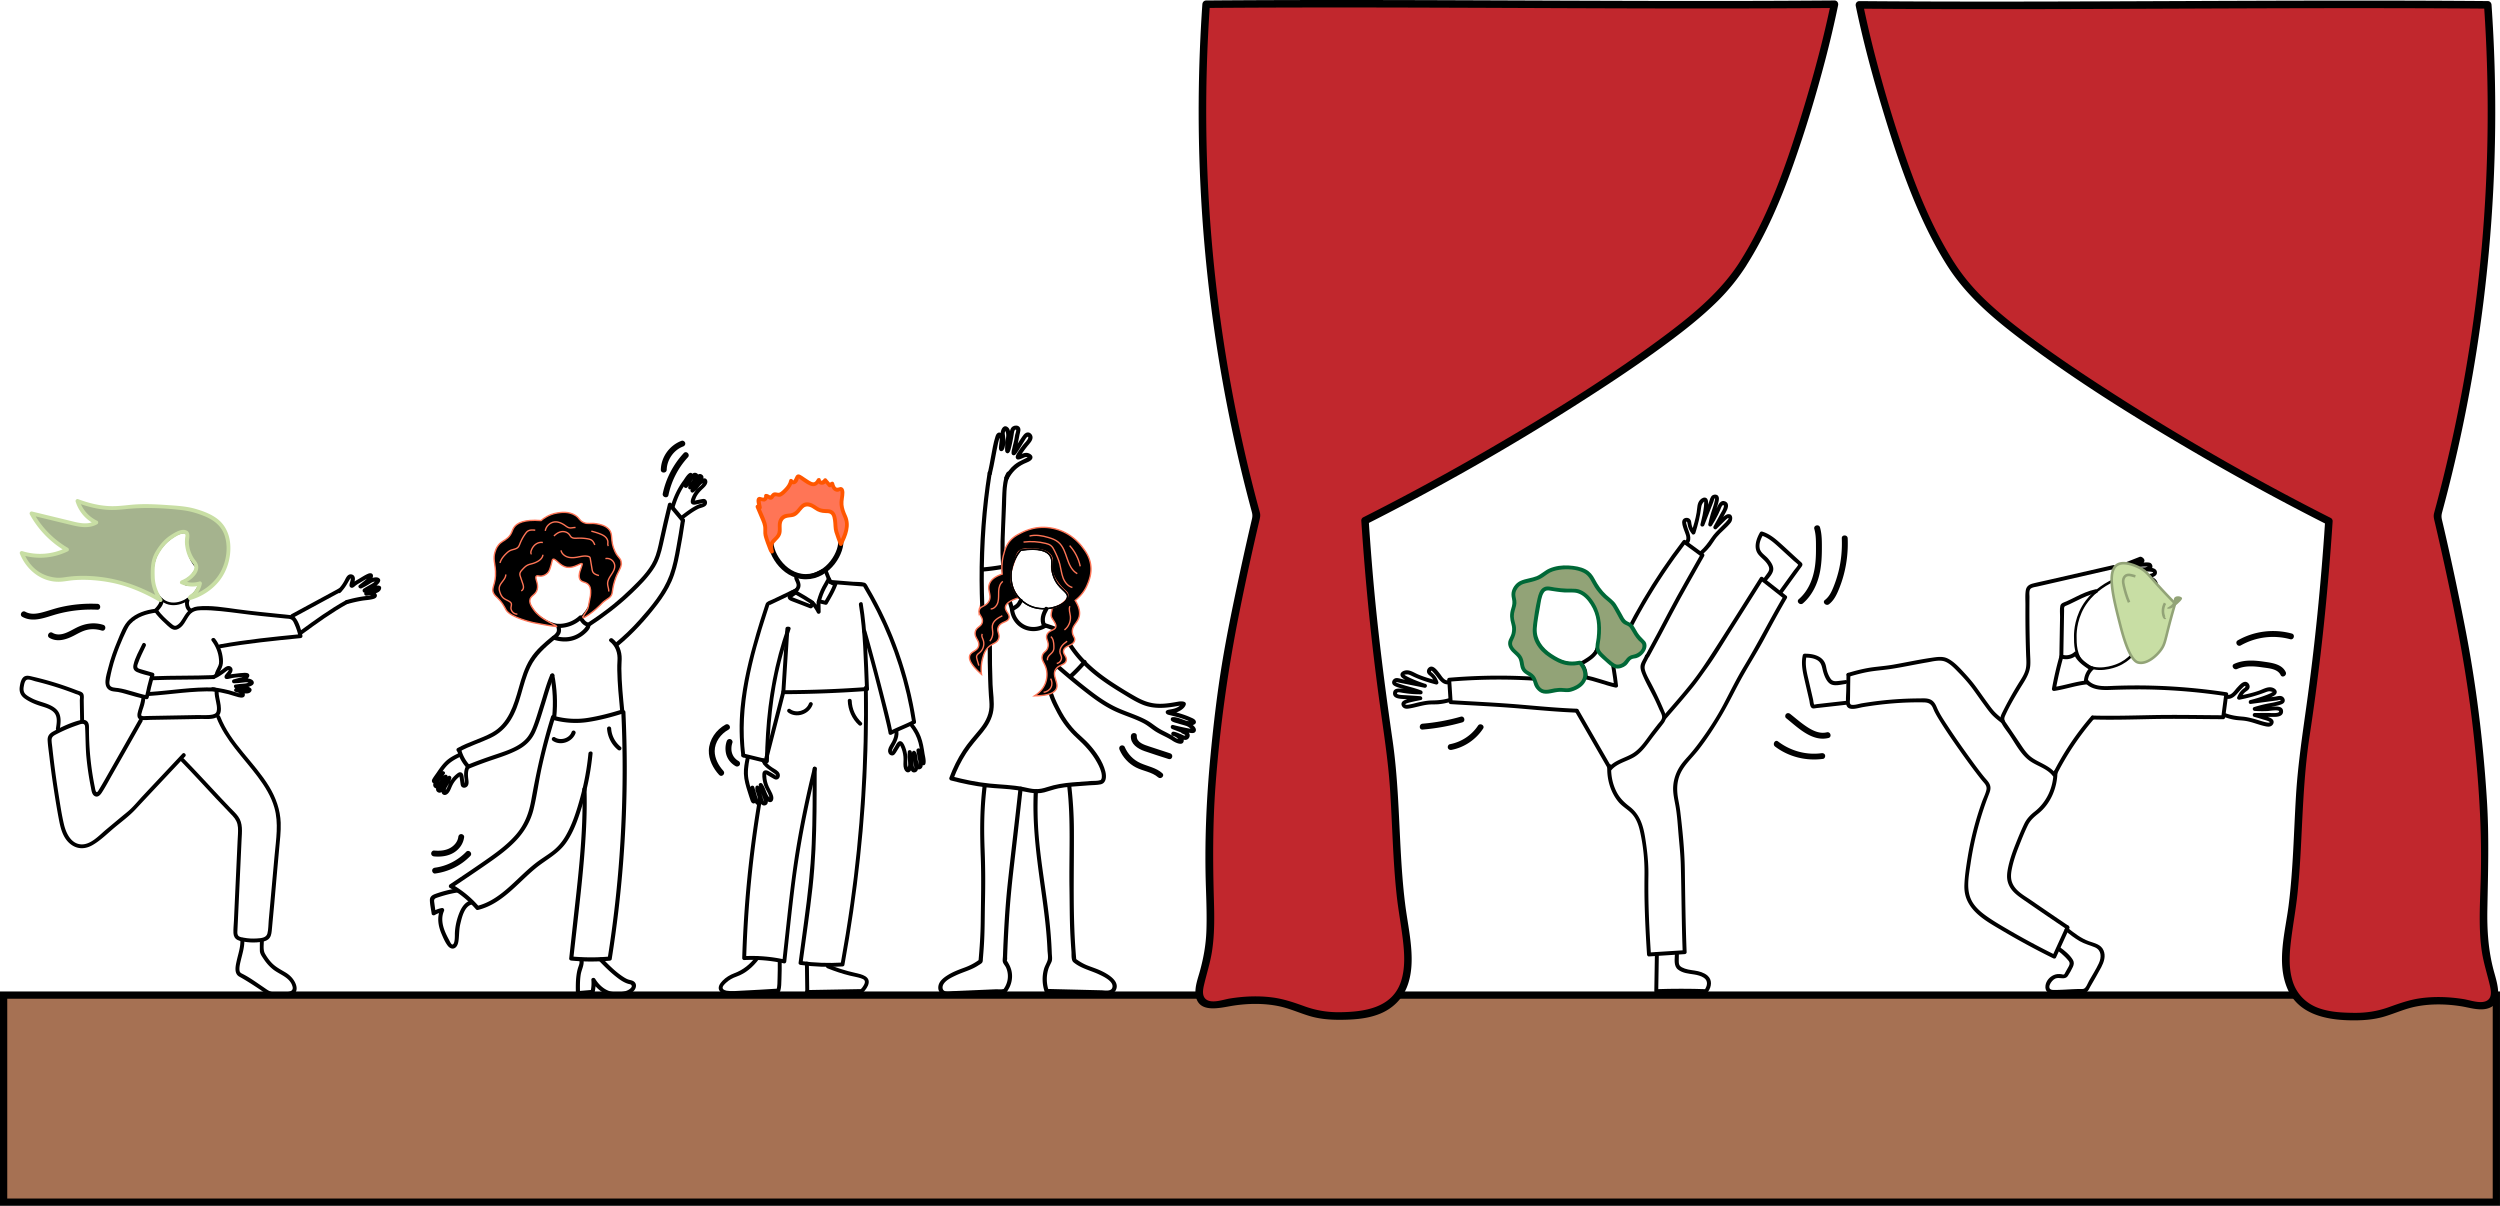 <svg xmlns="http://www.w3.org/2000/svg" viewBox="0 0 953.77 460.01">
  <path fill="#a67153" stroke="#000" stroke-miterlimit="10" stroke-width="2.77" d="M1.38 379.63h951v79h-951z"/>
  <path d="M212.19 238.99c.27.83.47 1.65-.06 2.39-.22.31-.5.59-.77.85-.11.1-.22.2-.34.3-.06.05-.34.27-.08.07-.53.4-.51 1.22.19 1.44 1.88.59 3.87.85 5.83.61 2.19-.28 4.18-1.22 5.88-2.61.93-.77 2.39-2.06 2.4-3.39 0-.73-.5-1-1.09-1.24-.95-.4-1.55-1.35-2-2.24-.24-.47-.89-.49-1.24-.16-2.16 2.01-5.01 3.05-7.96 2.98-1.02-.02-1.01 1.55 0 1.58 3.36.08 6.61-1.16 9.07-3.45l-1.24-.16c.38.75.89 1.52 1.51 2.09.35.33.74.58 1.18.77.11.04.25.13.36.14.13.06.13.04-.01-.05a.276.276 0 0 1-.15-.17c-.15-.11.1-.16-.03-.08-.02.02-.06.16-.08.21-.11.22-.26.44-.41.63-.45.58-1.01 1.09-1.58 1.54-2.92 2.28-6.57 2.57-10.02 1.48l.19 1.44c.7-.54 1.36-1.16 1.84-1.91.68-1.07.5-2.32.13-3.48-.31-.96-1.83-.55-1.52.42Zm-33.29 54.27c3.11-1.28 6.25-2.45 9.44-3.51s6.23-2.1 9.17-3.61c2.98-1.54 5.32-3.78 6.7-6.87 1.48-3.31 2.46-6.84 3.55-10.29 1.17-3.71 2.15-7.45 3.66-11.06.39-.93-1.13-1.34-1.52-.42-1.57 3.74-2.56 7.62-3.79 11.46-.73 2.26-1.39 4.55-2.19 6.8-.76 2.13-1.6 4.28-3.12 5.99-2.72 3.05-7.07 4.52-10.83 5.79-3.87 1.3-7.71 2.63-11.48 4.19-.92.38-.52 1.91.42 1.52Z"/>
  <path d="M210.69 242.71c-3.07 2.54-6.18 5.13-8.35 8.52-2.2 3.44-3.35 7.39-4.45 11.28-1.81 6.39-3.94 13.51-10.14 16.97-4.23 2.36-9 3.54-13.23 5.92-.88.5-.09 1.86.8 1.36 3.81-2.15 8.01-3.39 11.94-5.27 3.04-1.45 5.52-3.64 7.36-6.46 4.06-6.23 4.52-13.89 7.69-20.5 2.15-4.48 5.74-7.61 9.5-10.72.78-.65-.34-1.76-1.12-1.12Zm49.1-44.43c-.5 3.5-1.1 6.99-1.73 10.46-.65 3.6-1.32 7.25-2.6 10.69-2.43 6.53-7.1 12.04-11.68 17.18-2.77 3.11-5.78 5.98-8.98 8.64-.78.65.34 1.76 1.12 1.12 5.58-4.62 10.45-9.98 14.85-15.72 2.12-2.77 4.04-5.69 5.44-8.89 1.48-3.38 2.3-6.95 2.99-10.56.8-4.15 1.51-8.32 2.11-12.5.14-.99-1.38-1.42-1.52-.42Z"/>
  <path d="M224.8 239.1c5.72-3.76 11.16-7.89 16.12-12.61 3.22-3.06 6.52-6.36 8.87-10.15 1.63-2.63 2.45-5.67 3.12-8.66 1.12-4.98 2.22-9.96 3.43-14.92l-1.32.35c1.66 1.98 3.32 3.97 4.98 5.95.65.78 1.76-.34 1.12-1.12-1.66-1.98-3.32-3.97-4.98-5.95-.38-.46-1.19-.2-1.32.35-1.1 4.5-2.17 9-3.13 13.53-.56 2.63-1.12 5.36-2.25 7.81-1.91 4.14-5.46 7.63-8.68 10.78-2.15 2.1-4.4 4.13-6.73 6.03-3.2 2.6-6.57 4.99-10.02 7.25-.85.55-.06 1.92.8 1.36Zm7.82 5.66c2.3 1.81 3.15 4.45 2.95 7.31-.08 1.19-.1 2.38-.08 3.58.1 5.28.61 10.56 1.12 15.82.1 1 1.67 1.01 1.58 0-.53-5.45-1.08-10.93-1.13-16.41-.01-1.22.1-2.42.12-3.64.06-3.02-1.05-5.89-3.45-7.78-.79-.62-1.91.49-1.12 1.12Zm-22.67 13.14c.99 5.11 1.22 10.34.71 15.52-.1 1.01 1.48 1 1.58 0 .52-5.33.25-10.69-.77-15.94-.19-1-1.71-.57-1.52.42Z"/>
  <g stroke-miterlimit="10" stroke-width=".53">
    <path d="M225.29 223.04c2.04 2.66.2 8.27-2.9 11.59-.72.78-2.65 2.84-5.78 3.54-7.33 1.64-14.86-5.43-14.77-9.29.04-1.65 2.34-2.2 2.57-4.74.2-2.13-1.11-3.24-.4-4.34.75-1.16 2.42-.22 4.1-1.36 2.36-1.6 1.5-5.1 3.06-5.54 1.36-.38 2.1 2.26 4.82 2.9 3.02.71 5.45-1.76 6.26-.88.8.87-1.59 3.14-.73 5.3.68 1.68 2.55 1.22 3.77 2.81Z" fill="none" stroke="#000"/>
    <path d="M236.98 214.5c.3 2.35-1.3 3.1-2.58 7.47-.25.85-.39 1.48-.49 1.99-.37 1.91-.27 2.33-.64 3.07-.45.92-1.1 1.17-2.29 2.02-1.12.79-1.29 1.09-2.2 1.99 0 0-.41.42-1.47 1.36-1.5 1.33-4.59 3.6-4.93 3.24-.15-.16.25-.8 1-2 .36-.58.39-.56.57-.86.52-.89.54-1.62.85-3.13.3-1.5.45-2.24.46-2.44.11-1.43.22-2.82-.53-3.89-1.08-1.55-2.94-.94-3.58-2.45-.36-.85-.15-1.9-.07-2.29.07-.36.15-.53.61-1.91.47-1.4.48-1.48.42-1.56-.44-.62-2.92 1.72-5.69 1.33-2.93-.42-4.46-3.64-5.49-3.06-.27.15-.19.39-.61 1.91-.48 1.72-.73 2.6-1.38 3.28-.8.85-1.82 1.1-1.99 1.14-1.28.3-1.83-.28-2.29.07-.85.66.93 2.75.3 5.11-.61 2.25-2.74 2.3-2.83 4.27-.06 1.29.79 2.47 1.6 3.59.63.88 1.26 1.46 1.68 1.83 1.18 1.07 2.37 1.76 2.9 2.07l1.37.77 1.37.77c1.19.65 1.38.71 1.37.77-.04.17-2.02-.07-8.94-1.41 0 0-8.8-1.93-10.44-4.91-.2-.37-.53-1.07-1.2-2.09-1.62-2.45-2.63-2.73-3.37-3.94-1.4-2.27.83-3.42.57-8.67-.15-3.1-1.03-4.7-.15-7.47.18-.56.45-1.41 1.13-2.33 1.18-1.6 2.34-1.72 3.7-2.97 1.63-1.49 1.54-2.76 2.41-4.01 1.08-1.55 3.64-3.07 10.28-2.56.96-.82 3.04-2.38 6.11-2.89 1.31-.22 4.48-.74 7.07.97 1.59 1.05 1.42 1.93 3.05 2.65 1.71.76 2.57.09 4.9.49 1.14.2 3.2.55 4.58 1.93 2.07 2.08.45 4.33 2.48 8.6 1.25 2.64 2.18 2.42 2.41 4.18Z" stroke="#ff7556"/>
    <path d="M204.2 202.27c-1.02-.1-2.15-.18-2.96.44-.28.21-.5.49-.71.77a17.17 17.17 0 0 0-2.13 3.84c-.21.52-.4 1.08-.79 1.48-.74.76-1.94.77-2.91 1.21-.62.28-1.14.75-1.63 1.23-1.02 1-1.97 2.16-2.31 3.54m16.36-3.14c-.07 1.18-1.09 2.08-2.14 2.63-.58.31-1.2.56-1.83.74-.63.18-1.28.31-1.87.6-.77.38-1.37 1.02-1.95 1.64-.47.5-.96 1.05-.99 1.73-.02.37.1.73.22 1.09.27.81.55 1.63.82 2.44.18.52.35 1.05.32 1.6s-.34 1.11-.86 1.29m15.19-15.44c.24 1.22 1.3 2.15 2.48 2.53s2.46.3 3.68.08c1.46-.26 2.97-.69 4.39-.24.15.05.29.11.4.22.14.15.18.37.22.57.22 1.34.45 2.68.67 4.02.06.35.12.7.28 1.01.43.84 1.44 1.17 2.35 1.42m-17.16-15.07c.76-.81 1.74-1.47 2.84-1.65s2.32.18 3.01 1.06c.25.32.43.7.73.97.61.54 1.54.48 2.36.44 1.33-.06 2.67.02 3.98.26.52.09 1.04.22 1.47.52.59.42.91 1.13 1.2 1.8m-33.97 11.27c.02 1.91-2.25 3.15-2.49 5.04-.09.68.1 1.37.35 2.02.26.67.59 1.32 1.11 1.81.71.67 1.7.95 2.51 1.5.23.15.45.34.57.59.24.51-.01 1.1-.06 1.65-.12 1.32 1.11 2.59 2.43 2.5m33.59-21.16c.82-.18 1.71.02 2.38.53s1.11 1.31 1.17 2.14c.18 2.49-2.71 4.34-2.71 6.84 0 1.03.5 2.02.42 3.04m-24.2-23.14c.26-1.86 1.99-3.39 3.86-3.43 1.34-.03 2.6.61 3.69 1.38.52.37 1.04.78 1.67.9.76.14 1.54-.19 2.32-.12m-12.48 5.72c-.94-.19-1.94.09-2.72.66s-1.33 1.4-1.67 2.3c-.14.36-.24.76-.14 1.14.02.07.05.15.02.22-.03.06-.08.09-.14.12m23.15-8.78c1.13.29 2.25.61 3.33 1.04.72.28 1.43.62 2 1.14s.99 1.25.99 2.02c0 .5-.15 1.08.21 1.43" fill="none" stroke="#ff7556"/>
  </g>
  <path d="M210.24 273.36c-3.27 10.46-5.62 21.08-7.55 31.86-.89 4.96-2.53 9.32-5.84 13.17-2.92 3.39-6.5 6.14-10.14 8.72-4.97 3.52-10.03 6.89-15.09 10.28-.48.32-.54 1.06 0 1.36 3.79 2.15 7.14 4.9 9.99 8.2.18.21.51.27.77.2 9.12-2.25 15.02-10.11 21.94-15.84 3.92-3.25 8.54-5.44 11.57-9.67 3.17-4.42 4.93-9.92 6.47-15.08 1.86-6.23 3.08-12.64 3.71-19.11.1-1.01-1.48-1-1.58 0-.55 5.63-1.57 11.2-3.07 16.66-1.4 5.1-3.04 10.41-5.75 14.99-1.38 2.33-3.14 4.34-5.32 5.95-1.93 1.44-4 2.67-5.91 4.15-3.49 2.71-6.56 5.9-9.84 8.86-3.69 3.33-7.73 6.36-12.64 7.57l.77.2a39.064 39.064 0 0 0-10.31-8.45v1.36c4.67-3.14 9.35-6.27 13.96-9.49 3.71-2.59 7.42-5.29 10.54-8.6s5.52-7.3 6.63-11.83c1.33-5.4 2-10.96 3.21-16.39 1.4-6.29 3.08-12.51 5-18.66.3-.97-1.22-1.39-1.52-.42Z"/>
  <path d="M237.03 271.68c1.14 24.38.35 48.84-2.37 73.1a464.33 464.33 0 0 1-2.81 20.72l.76-.58c-4.89.44-9.79.42-14.67-.04l.79.79c1.82-16.68 4.08-33.39 4.88-50.15.23-4.8.3-9.6.16-14.4-.03-1.01-1.61-1.02-1.58 0 .47 16.88-1.67 33.69-3.5 50.44-.51 4.71-1.03 9.41-1.54 14.12-.05.45.4.75.79.79a79 79 0 0 0 14.67.04c.32-.03.7-.22.76-.58a463.38 463.38 0 0 0 5.75-73.37c-.01-6.96-.19-13.92-.51-20.87-.05-1.01-1.62-1.02-1.58 0Zm-62.9 67.3c-2.75.4-5.51 1.13-8.12 2.08-1.15.42-2.03 1.03-2.01 2.37.03 1.72.46 3.5.69 5.21.07.52.77.7 1.16.47.96-.57 1.96-.94 3.06-1.16l-.89-1.16c-1.39 3.12-.86 6.46.44 9.51.65 1.53 1.38 3.25 2.41 4.56.67.85 1.76 1.41 2.76.74 1.08-.73 1.28-2.32 1.39-3.51.18-1.91.15-3.76.61-5.63.6-2.47 1.55-6.89 4.59-7.43 1-.18.57-1.7-.42-1.52-2.12.37-3.52 2.37-4.33 4.22-1.12 2.55-1.81 5.48-1.93 8.25-.03.73.15 4.24-.94 4.36-.46.05-1.06-1.37-1.22-1.66-.34-.63-.68-1.27-.99-1.92-1.37-2.81-2.35-6.16-1.01-9.17.28-.64-.18-1.3-.89-1.16-1.22.24-2.36.68-3.43 1.32l1.16.47c-.19-1.37-.38-2.74-.56-4.11-.12-.88.06-1.26.91-1.57.52-.19 1.05-.35 1.57-.52 2.1-.65 4.24-1.2 6.42-1.52 1-.14.58-1.66-.42-1.52Z"/>
  <path d="M220.99 366.33c.33 1.04-.15 1.93-.46 2.91s-.49 2-.62 3.02c-.28 2.2-.25 4.43-.21 6.64 0 .4.36.83.79.79l5.59-.48c.34-.03.68-.22.76-.58.36-1.58.48-3.18.34-4.79l-1.47.4c1.28 2.12 3.13 3.95 5.4 4.99 2.12.97 4.6 1.09 6.88.67 1.48-.27 3.07-.9 4.02-2.13.85-1.1.94-2.69-.39-3.46-.66-.38-1.47-.42-2.17-.71s-1.35-.7-1.97-1.12c-2.88-1.94-5.37-4.49-7.76-6.98-.7-.73-1.82.38-1.12 1.12 1.99 2.07 4.04 4.11 6.29 5.9 1.17.93 2.39 1.84 3.76 2.44.4.18.8.32 1.22.43s.88.11 1.08.55-.05.75-.36 1.07c-.52.56-1.29.89-2.01 1.12-1.77.54-3.98.62-5.77.08-2.44-.73-4.44-2.63-5.73-4.77-.38-.63-1.54-.42-1.47.4.13 1.48.04 2.93-.29 4.37l.76-.58-5.59.48.79.79c-.04-2.4-.1-4.83.29-7.2.32-1.9 1.54-3.84.94-5.79-.3-.97-1.82-.55-1.52.42Zm-9.65-91.58c4.18 1.06 8.46 1.36 12.73.74 4.57-.66 9.13-1.87 13.54-3.26.96-.3.55-1.83-.42-1.52-4.17 1.31-8.46 2.43-12.77 3.14s-8.5.43-12.66-.63c-.98-.25-1.4 1.27-.42 1.52Zm-36.86 11.86c.64 2.25 1.77 4.32 3.31 6.09.28.32.83.29 1.12 0 .32-.32.28-.79 0-1.12a14.052 14.052 0 0 1-2.9-5.39c-.12-.41-.56-.66-.97-.55s-.67.56-.55.97Zm36.42-3.97c2.99 2.04 7.49.43 8.68-2.93.14-.4-.16-.86-.55-.97-.44-.12-.83.15-.97.55-.86 2.44-4.26 3.42-6.36 1.99-.35-.24-.87-.07-1.08.28-.23.39-.07.84.28 1.08Zm20.69-4.69c.2 3.13 1.69 6.14 4.14 8.12.33.27.79.32 1.12 0 .28-.28.33-.85 0-1.12-2.13-1.72-3.51-4.26-3.68-7-.03-.43-.34-.79-.79-.79-.41 0-.82.36-.79.79Z"/>
  <path d="M177.9 292.1c-.63 1.03-.84 2.21-.83 3.4s.4 2.4.13 3.51c-.13.03-.1.07.07.13-.03-.16-.06-.32-.08-.48-.06-.37-.1-.73-.16-1.1-.09-.6-.11-1.25-.27-1.83-.12-.47-.41-.93-.91-1.07-.59-.16-1.09.19-1.53.54-.97.76-1.8 1.67-2.47 2.7-.62.96-.93 2.04-1.47 3.04-.13.24-.41.48-.5.71-.26.13-.22.22.1.29 0-.14.01-.28.04-.42.1-.56.37-1.07.65-1.55.56-.99 1.2-1.93 1.5-3.05.18-.68-.76-1.34-1.25-.73-1.14 1.4-2.16 2.94-3.03 4.52l-.16.18c.12.12.18.1.18-.07.12-.11.21-.4.31-.56.25-.38.52-.74.78-1.12l1.71-2.46c.36-.52-.24-1.32-.85-1.1-.67.24-1.05.71-1.41 1.31-.44.73-.91 1.4-1.5 2.01-.1.1-.46.3-.24.39.17.07.21-.18.3-.34.24-.38.53-.74.79-1.1.61-.85 1.23-1.7 1.84-2.55.57-.79-.72-1.51-1.3-.76-.27.36-2.14 3.06-2.43 2.84l.37.65c-.01-.3.74-1.13.93-1.41.34-.5.67-1.01 1.01-1.51.61-.89 1.23-1.77 1.93-2.58 1.57-1.81 3.49-2.89 5.63-3.9.87-.41.11-1.7-.76-1.3-1.78.84-3.5 1.72-4.94 3.08-1.34 1.27-2.41 2.81-3.44 4.34-.56.82-1.2 1.63-1.68 2.5-.43.76-.06 1.66.88 1.65.8 0 1.45-.58 1.92-1.17.64-.79 1.24-1.63 1.85-2.44l-1.3-.76c-.84 1.16-1.7 2.31-2.51 3.48-.53.77-.86 1.87.04 2.53.96.71 1.85-.26 2.45-.94.36-.4.69-.83.99-1.28.23-.35.51-1.15.94-1.31l-.85-1.1c-.83 1.19-1.68 2.37-2.48 3.57-.58.87-.93 2.25.27 2.82 1.13.53 1.93-.7 2.43-1.52.74-1.23 1.45-2.44 2.35-3.55l-1.25-.73c-.51 1.92-2.33 3.42-2.24 5.52.04 1.01.98 1.58 1.89 1.1s1.37-1.51 1.75-2.41c.42-1.02.9-1.99 1.6-2.85a9.6 9.6 0 0 1 1.13-1.17c.09-.08.6-.53.52-.52-.11.01 0-.05-.02.13s.05.39.08.55l.27 1.93c.08.53.11 1.09.55 1.45.66.54 1.65.3 2.14-.34.7-.92.3-2.3.22-3.34-.1-1.27-.12-2.57.57-3.7.51-.82-.79-1.58-1.3-.76Zm82.67-94.02c1.84-1.41 3.72-2.86 5.79-3.92 1.11-.57 3.01-.6 3.34-2.05.11-.47-.01-1.03-.35-1.39-.44-.46-1.01-.4-1.57-.3-.75.14-1.5.3-2.25.45 0 0-.55.15-.6.12.22.12.04.09.17-.13.2-.36.3-.81.48-1.18.69-1.38 1.67-2.39 2.78-3.42.78-.72 1.89-1.92 1.38-3.08-.6-1.36-2.28-.38-3.04.26-1.08.92-1.76 2.24-2.93 3.05l1.03 1.03c.77-1.26 1.69-2.36 2.62-3.5.63-.77 1.53-2.02.49-2.85-.92-.74-1.96-.11-2.57.69-.93 1.21-1.79 2.49-2.68 3.73l1.4.38c.02-.55.75-1.14 1.07-1.58.38-.53.72-1.1 1-1.69.4-.84.53-1.92-.57-2.26-.94-.3-1.62.39-2.12 1.09-.83 1.16-1.63 2.35-2.44 3.53l1.3.76c.54-.82 1.11-1.62 1.61-2.45.41-.69.79-1.64.35-2.42-1.07-1.9-2.97 1.58-3.51 2.31-2.26 3.02-3.79 6.38-4.88 9.99-.28.93 1.17 1.32 1.45.4.63-2.1 1.41-4.18 2.43-6.12.52-1 1.13-1.94 1.8-2.84.32-.43.64-.86.97-1.29.19-.25.38-.51.56-.76.11-.15.39-.71.55-.76l-.58-.08c.12.08-1.86 2.99-2.04 3.27-.53.81.75 1.54 1.3.76l1.48-2.14c.26-.38.52-.76.79-1.13.09-.13.25-.29.31-.44l.15-.15c-.14-.05-.23 0-.25.14-.23.23-.37.7-.55.98-.24.38-.51.74-.8 1.09-.46.57-.84 1.07-.87 1.83-.03.8 1 .94 1.4.38.54-.76 1.09-1.51 1.63-2.27.27-.38.54-.76.82-1.14.12-.16.26-.3.37-.46.25-.34-.21.21-.19.18-1.08 1.34-2.18 2.63-3.08 4.1-.38.62.4 1.46 1.03 1.03.87-.6 1.5-1.38 2.17-2.17.33-.39.66-.79 1.06-1.11.16-.13.42-.22.55-.37l.11-.05c.19-.05.17-.16-.06-.33.02 0-.17.43-.19.46-.59 1.04-1.79 1.73-2.55 2.65s-1.37 1.97-1.8 3.09c-.35.9-.66 2.26.64 2.52.56.11 1.21-.11 1.75-.22l.9-.18c.28-.06.92-.31 1.2-.24-.26-.06.2-.16-.15.03-.1.05-.18.11-.28.16-.15.08-.32.1-.48.14s-.31.07-.46.11c-.48.15-.95.37-1.4.6-2.05 1.06-3.91 2.49-5.73 3.89-.76.58 0 1.88.76 1.3ZM786.3 251.2c2.17.7 4.54.16 6.18-1.42l-1.28-.53c.04.51.3.99.57 1.42.49.81 1.13 1.55 1.82 2.19.82.76 1.75 1.43 2.67 2.07.53.37 1.14.8 1.81.81l-.53-1.28c-1.51 1.38-2.37 3.27-2.5 5.31-.06.96 1.44.96 1.5 0 .1-1.65.85-3.14 2.06-4.25.49-.45.1-1.28-.53-1.28-.08 0-.08 0 0 0-.05-.01-.1-.03-.15-.05.01 0-.14-.07-.17-.09-.28-.15-.54-.33-.8-.51-.79-.56-1.59-1.13-2.3-1.79-.56-.52-1.08-1.09-1.49-1.73a6.38 6.38 0 0 1-.38-.67c-.03-.06-.1-.39-.08-.15-.05-.64-.79-1-1.28-.53-1.27 1.22-3.06 1.57-4.72 1.03-.92-.3-1.31 1.15-.4 1.45Z"/>
  <path d="M799.4 224.83c-2.65.57-5.09 1.69-7.51 2.89-1.18.59-2.36 1.19-3.57 1.72-.89.4-2.05.6-2.29 1.68-.28 1.32-.08 2.93-.1 4.28l-.09 4.9c-.06 3.27-.11 6.53-.17 9.8-.02.97 1.48.97 1.5 0l.3-17.15c.01-.67-.19-1.4.45-1.73.49-.25 1.03-.43 1.53-.66 1.07-.49 2.13-1.02 3.19-1.55 2.3-1.14 4.62-2.2 7.15-2.74.94-.2.54-1.65-.4-1.45Z"/>
  <path d="m806.19 215.6-24.65 5.64c-1.99.46-3.99.87-5.97 1.37-1.4.35-2.46 1.06-2.71 2.56-.3 1.82-.13 3.8-.14 5.64-.01 2.16-.01 4.32 0 6.48.03 4.16.12 8.31.26 12.47.07 2.01.31 4.12-.3 6.07-.57 1.82-1.7 3.42-2.7 5.03a133.76 133.76 0 0 0-5.8 10.4c-.68 1.36-1.46 2.73-.76 4.24.79 1.73 2.16 3.32 3.22 4.89 2.24 3.31 4.29 7.36 7.56 9.78 2.84 2.1 6.7 2.94 8.91 5.83.31.41 1.02.56 1.3 0 3.91-7.8 8.75-15.08 14.44-21.69.63-.73-.43-1.79-1.06-1.06-5.78 6.7-10.71 14.08-14.68 21.99h1.3c-1.76-2.31-4.31-3.46-6.82-4.78-1.32-.69-2.6-1.45-3.66-2.5-1.37-1.36-2.4-3.02-3.47-4.61s-2.14-3.17-3.21-4.75c-.56-.83-1.12-1.65-1.68-2.48-.23-.34-.49-.68-.68-1.05-.42-.81-.17-1.45.18-2.22 1.53-3.39 3.45-6.66 5.37-9.84 1.74-2.89 3.86-5.65 4.12-9.12.12-1.7-.04-3.43-.09-5.13-.07-2.16-.12-4.32-.16-6.48-.07-3.99-.09-7.98-.07-11.97 0-.83.01-1.66.02-2.49s-.2-2.18.24-2.95 1.82-.89 2.62-1.07l3.38-.77 26.1-5.97c.94-.22.54-1.66-.4-1.45Z"/>
  <path d="M795.41 260.36c2.27 2.77 6.1 2.97 9.42 2.86 4.79-.15 9.57-.28 14.36-.19 10.02.18 20.03 1.03 29.94 2.53l-.55-.72c-.38 2.93-.77 5.86-1.15 8.79l.75-.75c-9.11-.05-18.23-.25-27.33-.06-7.45.15-14.94.37-22.39.17-.97-.03-.96 1.47 0 1.5 7.45.21 14.94-.01 22.39-.17 9.1-.19 18.23.02 27.33.06.44 0 .7-.35.75-.75.38-2.93.77-5.86 1.15-8.79.04-.29-.26-.68-.55-.72a232.64 232.64 0 0 0-28.39-2.54c-4.72-.13-9.44-.1-14.16.06-3.5.13-8.02.7-10.51-2.34-.61-.75-1.67.32-1.06 1.06Zm-90-2.19c3-.89 6.07-1.7 9.18-2.12 2.37-.32 4.76-.51 7.12-.88 4.5-.71 8.96-1.68 13.45-2.44 2.07-.35 4.83-1.13 6.89-.33s3.93 2.93 5.49 4.51c1.67 1.71 3.27 3.53 4.71 5.44 1.55 2.06 2.99 4.2 4.52 6.27.92 1.25 1.82 2.54 2.85 3.71 1.15 1.3 2.54 2.38 3.9 3.45.75.59 1.82-.46 1.06-1.06-1.2-.94-2.4-1.9-3.47-2.99-1.14-1.17-2.08-2.55-3.05-3.86-1.42-1.93-2.77-3.91-4.19-5.84s-2.85-3.58-4.4-5.26c-1.84-2-3.96-4.35-6.44-5.56-1.93-.94-4.18-.54-6.21-.25-4.86.7-9.66 1.76-14.49 2.6-2.41.42-4.84.64-7.26.93-3.41.41-6.76 1.25-10.05 2.23-.92.27-.53 1.72.4 1.45Z"/>
  <path d="M704.46 257.45c-.04 1.86-.06 3.72-.09 5.58-.02 1.76-.23 3.6-.06 5.35.32 3.32 4.38 1.73 6.47 1.38 7.65-1.27 15.48-1.94 23.24-1.79 1.62.03 2.69.54 3.36 2.03.22.5.41 1 .65 1.49.69 1.38 1.51 2.71 2.33 4.02 2.29 3.66 4.75 7.22 7.24 10.74 2.25 3.19 4.55 6.36 6.93 9.45.72.93 1.43 1.86 2.21 2.74s1.36 1.69 1.09 2.9c-.35 1.56-1.18 3.12-1.71 4.62-2.46 6.9-4.29 14.02-5.47 21.25-.55 3.4-1.08 6.88-1.22 10.33-.07 1.87.14 3.65.82 5.4 2.23 5.69 8.25 8.94 13.22 11.89 6.48 3.85 13.11 7.44 19.87 10.78.33.17.85.12 1.03-.27 1.69-3.71 3.39-7.43 5.08-11.14.4-.87-.9-1.64-1.3-.76-1.69 3.71-3.39 7.43-5.08 11.14l1.03-.27c-6-2.97-11.9-6.13-17.69-9.5-2.63-1.53-5.27-3.07-7.78-4.79-2.21-1.51-4.41-3.24-5.89-5.5-2.94-4.5-1.67-10.09-.94-15.07 1.04-7.09 2.72-14.09 4.99-20.89.57-1.7 1.18-3.39 1.82-5.06.47-1.23 1.01-2.4.66-3.74s-1.38-2.24-2.22-3.27c-2.17-2.65-4.17-5.44-6.17-8.21-2.56-3.55-5.07-7.14-7.47-10.79-1.62-2.47-3.39-5-4.54-7.74-.43-1.03-.98-2.01-1.94-2.63-1.41-.9-3.3-.67-4.89-.67a135.325 135.325 0 0 0-18.77 1.41c-.97.14-1.94.29-2.91.45-1.06.18-2.31.62-3.38.6-.57-.01-1 .03-1.19-.64-.13-.46-.01-1.07 0-1.54.02-1.08.04-2.17.05-3.25.02-2.01.05-4.03.09-6.04.02-.97-1.48-.97-1.5 0Z"/>
  <path d="M783.43 294.61c-.07 5.85-2.64 11.45-7.26 15.06-1.64 1.28-3 2.74-3.91 4.63-1.27 2.65-2.38 5.4-3.46 8.13s-2.15 5.8-2.74 8.81c-.33 1.71-.54 3.51-.07 5.22.96 3.47 3.74 5.25 6.51 7.18a1569.5 1569.5 0 0 0 15.8 10.79c.8.54 1.55-.76.76-1.3-4.75-3.21-9.49-6.44-14.21-9.7-2.7-1.86-6.03-3.56-7.22-6.81-.6-1.61-.44-3.33-.12-4.99.59-3.01 1.61-5.96 2.74-8.81 1.06-2.68 2.13-5.41 3.41-8 .93-1.89 2.4-3.16 4.02-4.45 4.69-3.73 7.18-9.86 7.25-15.77.01-.97-1.49-.97-1.5 0Zm23.45-70.92-.02.08.72-.55.41.22.08.58.03-.1-.52.52c.06-.02.76.52.81.55.31.19.62.38.94.56.67.38 1.37.72 2.08 1.02s1.39.56 2.1.79c.63.2 1.37.48 2.01.18 1.15-.53.96-2 .22-2.78-.48-.5-1.13-.87-1.69-1.27-.71-.51-1.43-1.01-2.14-1.52l-.38 1.4 10.98.24c.51.01.82-.49.72-.95-.36-1.71-1.97-2.67-3.59-2.94-2.22-.38-4.46.65-6.65.06l-.2 1.47c2.14-.03 4.28-.23 6.39-.62 1.27-.23 3.96-.56 3.69-2.44-.24-1.72-2.9-1.68-4.18-1.72-2.03-.05-4.07.29-5.97.98-.93.34-.54 1.58.4 1.45 1.87-.26 3.75-.56 5.59-1.01.83-.2 2.19-.48 2.43-1.48.16-.67-.31-1.57-1-1.73-.91-.21-2.01-.08-2.93-.02-2 .13-3.96.55-5.84 1.23-.9.33-.53 1.76.4 1.45 1.49-.5 2.97-1.04 4.42-1.67 1.03-.45 2.72-1.41 1.53-2.68-.19-.2-.44-.38-.69-.49-.46-.21-.76-.05-1.21.13-1.02.4-2.04.8-3.05 1.2-2.08.82-4.17 1.63-6.25 2.45-.89.35-.5 1.8.4 1.45 3.3-1.29 6.59-2.59 9.89-3.88l-.58-.08c.08.04.17.08.24.13.14.15.19.11.14-.11-.24.12-.46.27-.71.38-.32.15-.64.28-.96.42-1.17.48-2.37.91-3.57 1.31l.4 1.45c2.66-.97 5.45-1.36 8.28-1.17l-.53-.22c.13.14.2.28.19.06 0-.07.09-.09 0-.02-.04.03-.25.12-.34.16-.59.24-1.25.36-1.87.49-1.57.34-3.16.6-4.76.82l.4 1.45c1.44-.52 2.93-.85 4.45-.92.65-.03 1.31-.02 1.96.03.19.02 1.84.09 1.86.38.04.5-3.39.92-3.79.97-1.6.24-3.21.35-4.82.37-.84.01-1.03 1.25-.2 1.47 1.96.52 3.85-.1 5.82-.12 1.34-.01 3.07.47 3.38 1.95l.72-.95-10.98-.24c-.8-.02-.95.99-.38 1.4.63.45 1.27.9 1.9 1.35.47.33 1.43.76 1.7 1.28.22.41-.19.21-.45.14-.35-.1-.7-.22-1.04-.34-.75-.27-1.49-.58-2.21-.93-.65-.32-1.29-.68-1.9-1.07-.5-.31-1.05-.86-1.69-.79-1.2.13-1.04 1.77.11 1.8.32 0 .64-.24.72-.55l.02-.08c.24-.94-1.21-1.34-1.45-.4Zm42.4 42.86c2.84.61 4.34-2.29 6.11-3.97.26-.24.76-.85 1.15-.91.23-.04 0 0-.04-.04.47.45-.31.86-.57 1.07-1.16.88-1.88 1.97-2.42 3.32-.23.58.42 1.02.92.92 3.48-.69 6.74-1.62 10.03-2.89.43-.16.89-.32 1.35-.32.27 0 1.27.23 1.27.28 0-.04-.56.32-.75.42-.56.29-1.16.52-1.76.75-2 .76-4.04 1.39-6.12 1.91-.8.2-.66 1.59.2 1.47 2.27-.3 4.53-.6 6.8-.91l3.4-.45c.24-.03 1.09-.33 1.24-.08.11.19-.52.33-.63.36-1.75.56-3.63.78-5.42 1.18-1.37.31-2.72.67-4.05 1.09-.82.26-.64 1.42.2 1.47 1.65.11 3.29.14 4.94.05.6-.03 4.26-.64 4.37.11.13.95-3.3.62-3.81.62-1.83 0-3.66 0-5.5.02-.84 0-1.03 1.25-.2 1.47 1.12.3 2.23.62 3.32.98.32.1 2.6.67 2.61 1.06.02.67-4.31-.79-4.59-.87-1.98-.59-3.95-1.12-6.02-1.28s-4.18-.5-6.21-1.25c-.91-.33-1.3 1.12-.4 1.45 1.3.48 2.64.84 4.02 1.05 1.27.2 2.55.19 3.82.38 2.74.41 5.27 1.6 7.98 2.12.74.14 1.52.18 2.16-.29s1-1.4.51-2.13c-.54-.8-1.76-1.12-2.61-1.41a61.49 61.49 0 0 0-4.2-1.27l-.2 1.47c2.42-.02 4.84-.02 7.26 0 1.43.01 3.56-.18 3.57-2.08.02-2.02-2.34-1.94-3.75-1.82-2.37.19-4.71.27-7.08.11l.2 1.47c1.88-.59 3.78-1.05 5.71-1.45 1.25-.26 2.54-.43 3.76-.83.65-.21 1.44-.49 1.71-1.18s-.05-1.4-.6-1.84c-.88-.7-2.15-.21-3.17-.07-3.04.41-6.09.81-9.13 1.22l.2 1.47c2.65-.67 5.34-1.47 7.83-2.62.7-.32 1.67-.78 1.87-1.61s-.56-1.51-1.28-1.81c-1.91-.79-3.72.42-5.47 1.04-2.52.89-5.15 1.45-7.77 1.97l.92.92c.34-.84.8-1.62 1.48-2.22.62-.55 1.55-.93 1.77-1.81.28-1.11-.71-2.43-1.9-2.21-1.09.2-2.06 1.38-2.77 2.12-.99 1.03-2.19 3.17-3.87 2.81-.94-.2-1.34 1.24-.4 1.45Zm-145.22-7.08c-1.08.13-2.15.28-3.23.38s-1.87-.07-2.51-1.04c-.57-.87-1-1.85-1.29-2.85s-.35-2.01-.76-2.95c-1.28-2.96-4.88-3.64-7.77-3.62-.32 0-.65.23-.72.55-.63 2.79-.19 5.59.43 8.34.67 2.99 1.38 5.96 2.06 8.94.19.84.21 2.61 1.16 2.98.48.19 1.11 0 1.6-.06l2.24-.25 9.35-1.05c.95-.11.96-1.61 0-1.5l-6.55.73-3.18.36-1.5.17c-.4.04-1.19.28-1.58.16l.45.34c-.36-.47-.43-1.71-.56-2.28l-.51-2.2c-.37-1.59-.73-3.18-1.1-4.77-.72-3.11-1.61-6.33-.88-9.52l-.72.55c1.59-.01 3.3.14 4.71.93 1.87 1.04 1.86 2.85 2.42 4.7.45 1.51 1.24 3.52 2.64 4.41 1.6 1 4.05.25 5.79.04.95-.11.96-1.61 0-1.5Z"/>
  <path d="M784.95 362.61c1.05.76 2.03 1.59 2.94 2.52.47.48.94.99 1.35 1.52.66.88.24 1.6-.22 2.42-.35.63-.7 1.26-1.06 1.88-.11.19-.31.68-.46.77-.35.21-.7 0-1.04-.05-1-.14-1.91-.11-2.86.29-1.65.69-2.98 2.23-3.23 4.02-.29 2.09.99 3.22 3 3.23 2.83.03 5.69-.22 8.52-.33 1.17-.05 2.67.15 3.8-.22.96-.31 1.36-1.51 1.81-2.3 1.38-2.44 2.84-4.85 4.14-7.33 1.04-1.99 1.81-4.31.86-6.49-1-2.31-3.45-2.69-5.57-3.46-2.95-1.07-5.48-3.05-7.92-4.97-.75-.59-1.82.47-1.06 1.06 1.76 1.38 3.53 2.77 5.48 3.89s3.82 1.52 5.76 2.34c2.62 1.11 2.59 3.81 1.54 6.09s-2.48 4.48-3.73 6.69c-.46.81-1.13 2.77-2.06 3.05-.53.16-1.31.05-1.87.07-.7.03-1.41.05-2.11.08-2.52.1-5.06.32-7.58.29-3.07-.03-.88-3.63.73-4.34s3.62.72 4.79-1.01c.71-1.06 1.38-2.28 1.92-3.44.41-.88.53-1.78.02-2.65-1.16-1.99-3.25-3.65-5.1-4.98-.78-.56-1.53.74-.76 1.3Z"/>
  <path d="M796.16 229.38c-4.22 5.55-4.41 11.65-4.42 13.17-.01 3.06-.03 7.71 3.27 10.53 4.57 3.89 11.76 1.1 12.62.76 4.89-1.9 7.41-5.72 8.91-8.05 4.49-6.99 8.74-20.22 3.23-24.78-5.25-4.35-17.71.6-23.61 8.36Z" fill="none" stroke="#000" stroke-miterlimit="10"/>
  <path d="M805.78 223.84c.45 4.22 1.8 9.51 3.18 14.9 3.29 12.89 5.92 13.83 6.88 14.04 3.21.71 6.94-2.54 8.69-5.05 1.29-1.85 1.47-3.23 2.76-8.29 1.01-3.93 1.92-7.11 2.55-9.19a205.57 205.57 0 0 1-8.35-8.94c-1.92-2.18-2.93-3.44-4.91-4.53-.43-.24-5.89-3.19-8.87-1.29-1.97 1.26-2.36 4.32-1.93 8.35" fill="#c8dea4" stroke="#92a377" stroke-miterlimit="10"/>
  <path d="M826.76 232.07c.05.15.4.16.55.17.7.02 1.6-.23 3.5-1.91 1.77-1.57 1.7-1.99 1.66-2.13-.12-.38-.61-.57-1-.67-.55-.08-1.28-.1-1.76.34-.61.55-.19 1.26-.74 2.24-.72 1.29-2.32 1.62-2.2 1.96Z" fill="#92a377"/>
  <path d="M825.97 230.13c-.91 1.58-1.05 3.58-.35 5.26.09.22.33.47.52.32m-11.47-15.84-1.17-.31c-.76-.2-1.6-.39-2.31-.05-.67.32-1.06 1.06-1.16 1.8s.06 1.48.23 2.21c.5 2.14 1.1 4.27 2 6.27" fill="none" stroke="#92a377" stroke-miterlimit="10"/>
  <path d="M785.68 250.38a129.39 129.39 0 0 0-2.83 12.29c-.11.6.34 1.01.92.92 4.17-.62 8.19-2.07 12.4-2.5.95-.1.96-1.6 0-1.5-4.35.44-8.48 1.91-12.79 2.55l.92.92c.75-4.14 1.69-8.24 2.83-12.29.26-.93-1.18-1.33-1.45-.4Z"/>
  <path d="M76.27 222.59c-1.29 4.8-7.06 8.72-11.76 7.6-5.05-1.21-7.7-8.25-5.91-15.73 1.82-7.6 10.19-12.59 12.38-11.36 1.27.71-.38 3.02.99 7.4 1.09 3.46 1.45 3.56 2.56 5.21" fill="none" stroke="#000" stroke-miterlimit="10"/>
  <path d="M74.23 215.9c.37.64.12 1.26-.22 1.86-.44.77-1.02 1.46-1.67 2.07-.87.82-1.88 1.46-2.98 1.9-.25.1-.39.42-.17.63 1.89 1.79 4.9 1.24 7.17.6.46-.13.27-.86-.2-.72-1.06.3-2.15.5-3.25.56-1.16.05-2.32-.14-3.19-.96l-.17.63c1.33-.54 2.53-1.3 3.55-2.32.71-.71 1.38-1.54 1.79-2.46.32-.72.39-1.45-.02-2.15-.24-.42-.89-.04-.65.38Zm7.4 43.13c1.7-.68 3.22-1.8 4.66-2.9.15-.11.86-.63.91-.56.16.26-.69 1.14-.84 1.33-.31.38-.74.82-.71 1.36.06.98 1.09.87 1.76.68 1.64-.47 3.45-.56 5.15-.7.33-.03.93.08 1.23-.04.02 0 .11.04.13.02l-.3-.66-.12.12c-.18.06-.38.3-.56.4-.49.28-1.06.38-1.6.52l-2.28.61c-.81.22-.66 1.49.2 1.47 1.14-.02 2.28-.11 3.41-.28.65-.09 1.27-.19 1.92-.02.18.04.56.29.71.27.2.14.23 0 .08-.44-.1.06-.2.11-.31.15-.15.07-.32.12-.48.17-.47.15-.94.23-1.44.27-1.13.09-2.24.19-3.36.37-.89.15-.58 1.4.2 1.47 1.08.1 2.15.27 3.21.52.41.1.83.3 1.24.36.07.03.13.06.19.1-.18-.15-.21-.38-.08-.69-.07-.04-.64.17-.78.17-.69 0-1.42-.22-2.1-.35-.47-.09-1.12-.33-1.6-.26-.67.09-1.11 1.01-.38 1.4.26.14.57.16.85.24.49.14.9.35 1.27.71.05.06.08.13.11.2.08.22.18.09.3-.39-.03-.02-.14.02-.17 0-.19-.1-.57-.09-.79-.14-.56-.14-1.11-.33-1.66-.51-2.73-.89-5.55-1.42-8.38-1.8-.95-.13-.94 1.37 0 1.5 1.97.26 3.94.63 5.87 1.13 1.3.34 2.56.84 3.87 1.15.6.14 1.37.32 1.94 0 .67-.37.63-1.17.29-1.77s-.91-1-1.52-1.27c-.28-.12-.56-.22-.86-.3-.11-.03-.67-.22-.36-.05l-.38 1.4.18.03c.21.04.41.07.62.11.46.08.93.17 1.39.26 1.07.2 2.87.52 3.57-.64 1.26-2.08-4.89-2.53-5.83-2.61l.2 1.47c1.4-.23 2.86-.19 4.24-.49.91-.2 2.83-.76 2.32-2.07-.38-.97-1.99-1.27-2.89-1.28-.68 0-1.35.15-2.03.23-.85.1-1.71.15-2.57.17l.2 1.47c1.28-.34 2.68-.55 3.89-1.1.69-.32 1.83-1 1.76-1.89s-1.11-.98-1.82-.96c-1.25.04-2.51.22-3.75.37-.76.09-1.53.16-2.27.35-.13.03-.35.07-.46.14-.26.15-.38-.2.07.42.4.56.14.45.37.22.27-.26.5-.61.73-.91.45-.59.9-1.34.68-2.11s-1.03-1.23-1.8-1.06c-.83.19-1.52.89-2.17 1.39-.54.41-1.11.8-1.7 1.13-.56.31-1.15.72-1.75.96-.89.35-.5 1.8.4 1.45ZM58.84 233.3c1.17 1.65 2.6 3.1 4.09 4.46 1.11 1.01 2.7 2.93 4.38 2.45 2.77-.81 3.47-3.69 5.09-5.68 1.12-1.38 2.61-1.7 4.32-1.74 2.55-.05 5.09.12 7.63.38 5.14.52 10.24 1.32 15.38 1.85 3.08.32 6.16.63 9.24.95.76.08 1.67.02 2.3.48.59.42.86 1.19 1.15 1.83.67 1.48 1.16 3.03 1.52 4.61l.72-.95c-10.29 1.01-20.59 2.04-30.77 3.88-.95.17-.55 1.62.4 1.45 10.05-1.81 20.21-2.82 30.37-3.82.5-.05.84-.44.72-.95-.51-2.23-1.25-5.06-2.71-6.87-.5-.62-1.13-.86-1.9-.97-1.4-.19-2.83-.29-4.24-.44-5.3-.54-10.6-1.06-15.89-1.77-4.95-.66-10.27-1.64-15.28-1.08-3.12.35-4.37 2.56-5.86 4.99-.37.6-.77 1.19-1.31 1.66-.3.26-.76.63-1.15.71-.73.15-1.31-.5-1.82-.92-1.84-1.56-3.68-3.27-5.09-5.25-.56-.78-1.86-.03-1.3.76Z"/>
  <path d="M59.11 232.27c-3.55.48-7.17 1.62-9.82 4.13-2.22 2.09-3.27 5.27-4.43 8-1.43 3.37-2.69 6.87-3.57 10.42-.65 2.64-2.54 7.57 1.18 8.79.84.27 1.73.24 2.58.39.99.17 1.96.45 2.93.73 2.58.75 5.14 1.51 7.79 2.01.41.08.79-.11.92-.52.41-1.26.63-2.58.93-3.88.37-1.6.87-3.17 1.26-4.76.1-.39-.12-.81-.52-.92-1.48-.4-2.96-.82-4.42-1.28-.83-.26-1.67-.32-1.57-1.34.03-.28.16-.59.25-.86.79-2.33 1.94-4.55 2.99-6.76.41-.87-.88-1.63-1.3-.76-1.19 2.5-2.77 5.18-3.37 7.91-.29 1.31.05 2.26 1.3 2.82 1.78.8 3.85 1.21 5.72 1.71l-.52-.92c-.39 1.59-.89 3.16-1.26 4.76-.3 1.29-.51 2.61-.93 3.88l.92-.52c-3.75-.7-7.34-2.25-11.11-2.8-1.14-.17-3.05-.04-3.3-1.52-.12-.7.07-1.5.19-2.18.22-1.2.49-2.39.78-3.57.74-2.98 1.76-5.91 2.89-8.76.82-2.08 1.75-4.13 2.72-6.14.42-.86.85-1.65 1.5-2.35 2.48-2.68 6.14-3.78 9.66-4.25.95-.13.55-1.57-.4-1.45Z"/>
  <path d="M81.87 263.59c-.02 1.5.27 2.88.59 4.33.19.88.36 1.81.31 2.72-.06 1.15-.49 1.68-1.57 1.93-1.86.44-4.02.19-5.93.23l-6.44.12-12.88.24c-.47 0-1.04.12-1.49.03-.79-.16-.62-.37-.49-.95.17-.8.47-1.59.73-2.37.43-1.27.67-2.52.81-3.85.1-.96-1.4-.95-1.5 0-.19 1.76-.75 3.29-1.25 4.97-.41 1.4-.81 3.36 1.15 3.66 1.13.17 2.39 0 3.53-.02 1.32-.02 2.64-.05 3.96-.07 2.56-.05 5.12-.09 7.68-.14s5.12-.09 7.68-.14c1.86-.03 4.22.27 5.94-.64s1.69-2.86 1.48-4.59c-.23-1.85-.83-3.56-.8-5.45.01-.97-1.49-.97-1.5 0Zm-1.12-19.13c1.58 2.05 2.59 4.51 2.79 7.1.04.53.1 1.12 0 1.65-.09.46-.3.92-.5 1.34-.42.89-.96 1.8-1.14 2.78s1.27 1.35 1.45.4c.2-1.03.81-1.97 1.22-2.93.5-1.16.57-2.21.46-3.47-.26-2.77-1.27-5.43-2.97-7.64-.58-.75-1.88 0-1.3.76Zm31.18-8.84c6.02-3.27 12.05-6.54 18.07-9.8.85-.46.09-1.76-.76-1.3-6.02 3.27-12.05 6.54-18.07 9.8-.85.46-.09 1.76.76 1.3Zm3.25 6.4c5.7-4.18 11.39-8.31 17.58-11.74.84-.47.09-1.76-.76-1.3-6.19 3.43-11.88 7.56-17.58 11.74-.77.56-.02 1.87.76 1.3Z"/>
  <path d="M58.4 259.5c7.68-.31 15.36-.13 23.04-.44.96-.04.97-1.54 0-1.5-7.68.31-15.36.13-23.04.44-.96.04-.97 1.54 0 1.5Zm-1.49 6.01c8.32-.56 16.6-2.01 24.95-1.72.97.03.96-1.47 0-1.5-8.36-.29-16.63 1.17-24.95 1.72-.96.06-.97 1.56 0 1.5Zm25.64 8.19c3.4 8.75 10.29 15.29 15.8 22.67 2.68 3.59 5.11 7.46 6.34 11.8 1.68 5.88.62 12.1.08 18.08l-1.8 19.92-.45 4.98c-.15 1.66-.1 3.4-.5 4.97-.43 1.71-2.49 1.8-3.95 1.9-1.66.12-3.35.04-4.99-.27-.6-.11-1.5-.2-1.99-.59-.66-.53-.55-1.44-.51-2.18.07-1.73.16-3.45.24-5.18l.45-9.87c.3-6.5.59-13 .89-19.49.14-3.06.61-6.38-1.33-9.01-.9-1.23-2.06-2.27-3.11-3.37-1.15-1.2-2.3-2.4-3.43-3.62-4.71-5.01-9.34-10.1-14.14-15.03-.68-.69-1.74.37-1.06 1.06 4.48 4.59 8.81 9.33 13.19 14.02 2.15 2.3 4.39 4.53 6.52 6.84 1.18 1.28 1.86 2.61 1.98 4.36.12 1.65-.06 3.33-.13 4.98-.31 6.83-.62 13.65-.94 20.48-.15 3.37-.31 6.74-.46 10.12-.07 1.55-.27 3.15-.19 4.7.06 1.16.52 2.11 1.58 2.64s2.41.67 3.59.81c1.65.2 3.32.19 4.97-.02 1.07-.13 2.2-.31 3.08-.99 1.05-.82 1.26-2.04 1.39-3.29.71-6.96 1.26-13.94 1.89-20.91.31-3.4.61-6.8.92-10.21.3-3.35.72-6.73.61-10.11-.17-4.94-1.83-9.56-4.37-13.77-5.64-9.35-14.71-16.49-18.73-26.84-.35-.89-1.8-.5-1.45.4Z"/>
  <path d="M53.03 274.47c-3.48 6.17-6.97 12.34-10.48 18.49-1.61 2.82-3.18 5.67-4.88 8.44-.09.15-.18.3-.28.44-.85 1.19-1.1-1-1.23-1.62a110.782 110.782 0 0 1-2.17-18.81c-.03-1.05-.05-2.1-.05-3.15 0-.76.06-1.58-.21-2.31-.49-1.32-1.83-1.52-3.06-1.22-3.59.88-7.27 2.6-10.49 4.39-1.37.77-2.1 1.72-2.01 3.34.11 2.06.43 4.14.67 6.19.48 4.09 1.03 8.18 1.65 12.25.63 4.12 1.3 8.24 2.1 12.34.62 3.2 1.58 6.58 4.22 8.72s5.68 2.07 8.48.46c3.09-1.77 5.75-4.47 8.48-6.74 2.68-2.24 5.56-4.34 7.94-6.9 4.87-5.23 9.77-10.41 14.66-15.62 1.42-1.51 2.85-3.03 4.27-4.55.66-.7-.4-1.77-1.06-1.06-5.04 5.38-10.11 10.75-15.15 16.13-1.66 1.77-3.23 3.71-5.01 5.34-.89.82-1.88 1.57-2.81 2.35-2.07 1.72-4.14 3.45-6.2 5.17-2.58 2.15-5.82 5.83-9.5 5.59-3.88-.26-5.73-4.38-6.51-7.64-.9-3.81-1.46-7.72-2.08-11.59a340.481 340.481 0 0 1-2.35-17.64c-.1-.93-.26-1.87-.29-2.8-.04-1.45.94-1.87 2.07-2.46 1.68-.87 3.4-1.66 5.15-2.35.84-.33 1.68-.64 2.54-.93.98-.33 2.9-1.29 3.01.47.24 4 .15 7.98.55 11.98.37 3.77.93 7.52 1.68 11.23.22 1.11.35 2.79 1.53 3.35 1.11.53 1.99-.39 2.56-1.24 1.51-2.29 2.79-4.76 4.15-7.14 3.83-6.69 7.63-13.41 11.42-20.12.48-.84-.82-1.6-1.3-.76Z"/>
  <path d="M32.07 274.79c-.04-2.5-.09-5.01-.13-7.51-.01-.8.21-2.04-.28-2.75-.45-.66-1.56-.88-2.25-1.15a120.465 120.465 0 0 0-16.92-5.22c-.88-.2-1.87-.52-2.77-.25-1.6.48-2.01 2.79-2.2 4.21-.24 1.83.39 3.3 1.89 4.37 1.7 1.22 3.66 2.07 5.64 2.72 1.86.61 4.02 1.09 5.45 2.51 1.64 1.62 1.15 4.14.84 6.19-.15.94 1.3 1.35 1.45.4.44-2.87.84-5.99-1.66-8.04-2.52-2.07-6.1-2.37-8.94-3.86-.81-.42-1.72-.89-2.39-1.52-.85-.79-.94-1.85-.74-2.94.15-.81.39-2.47 1.36-2.66.88-.17 2.27.44 3.13.65a121.21 121.21 0 0 1 15.27 4.8c.42.16 1.34.34 1.6.77.21.34.02 1.34.03 1.77.04 2.5.09 5.01.13 7.51.02.96 1.52.97 1.5 0Zm59.63 83.73c.14 2.77-.82 5.36-1.4 8.03-.43 1.98-1.13 4.88 1.03 6.07 2.61 1.45 5.1 3.07 7.59 4.73 1.08.72 2.14 1.49 3.24 2.18 1.03.65 2.6.59 3.79.62 1.83.04 4.35.07 5.99-.85s1.38-2.89.69-4.35c-.81-1.72-2.15-3.04-3.77-4-1.92-1.14-3.77-2.07-5.31-3.73-.96-1.03-1.76-2.18-2.45-3.4-.76-1.35-.46-3.16-.46-4.68 0-.97-1.5-.97-1.5 0 0 1.2-.03 2.4 0 3.6.03 1.13.82 2.18 1.44 3.11 1.01 1.53 2.23 2.92 3.68 4.05 2.58 2.01 6.51 3 7.37 6.6.51 2.13-2.61 2.06-4.05 2.14-1.03.05-2.06.03-3.08-.06-1.56-.14-2.63-1.05-3.89-1.9-2.54-1.71-5.07-3.59-7.8-5-.67-.35-1.32-.54-1.43-1.44-.15-1.31.24-2.75.54-4.01.61-2.54 1.42-5.05 1.29-7.7-.05-.96-1.55-.97-1.5 0ZM60.89 229.05c0 .09.01.17 0 .26v.1c-.01.17.03-.11 0-.02-.04.17-.08.33-.14.5 0 .02-.07.17-.03.07.04-.09-.01.02-.02.04-.04.09-.09.17-.13.26-.09.17-.19.33-.3.49s-.21.3-.32.45c-.12.16.06-.07-.01.02-.03.04-.06.08-.1.12-.06.07-.11.14-.17.21l-.72.84c-.25.3-.32.77 0 1.06.28.26.79.32 1.06 0 .55-.65 1.12-1.28 1.59-1.99s.85-1.55.78-2.41c-.03-.39-.32-.77-.75-.75-.38.02-.78.33-.75.75Zm9.92-.2c-.32.8-.26 1.8-.04 2.61.27.97.87 1.83 1.85 2.18.37.13.84-.15.92-.52.1-.42-.13-.78-.52-.92-.13-.05-.02-.03.02.01-.03-.03-.09-.05-.13-.07s-.07-.04-.1-.07c-.14-.08.07.07.02.02-.06-.06-.13-.12-.19-.19-.03-.03-.05-.07-.08-.1.06.04.09.12.02.02-.05-.07-.09-.15-.14-.22-.04-.07-.07-.18-.12-.24.05.11.05.13.02.06l-.02-.04-.05-.13c-.03-.09-.06-.19-.08-.28l-.06-.27c0-.04-.01-.09-.02-.13 0-.06 0-.03.01.09 0-.03 0-.06-.01-.09-.02-.18-.03-.35-.02-.53 0-.08 0-.17.02-.25.01-.13.01-.04 0 .04 0-.04.01-.08.02-.12.03-.16.07-.31.13-.46.15-.36-.16-.84-.52-.92-.43-.1-.76.13-.92.52Zm59.1-2.8c1.49-1.4 2.4-3.07 3.41-4.81.12-.2.24-.42.41-.58.12-.11.07-.07.08.08.02.63-.24 1.24-.38 1.84-.13.54-.21 1.21.35 1.54.76.45 1.41-.35 1.95-.76.59-.45 1.25-.81 1.88-1.19.96-.58 1.92-1.18 2.92-1.69.14-.07.47-.15.58-.26.02-.02.11-.02.11-.04a.465.465 0 0 1-.26-.3c-.15-.35-.25-.42-.28-.22-.09.06-.21.44-.28.56-.14.22-.3.43-.49.61-.9.86-1.95 1.6-2.91 2.38-.73.59.2 1.59.95 1.23a29.81 29.81 0 0 0 3.08-1.71c.51-.33 1-.65 1.59-.79.28-.07.62-.02.88-.1h.16c.22.02.17-.15-.17-.51-.07 0-.47.52-.55.6-.35.33-.73.6-1.15.84-1.04.6-2.1 1.16-3.1 1.83-.69.46-.28 1.74.6 1.43 1.07-.38 2.16-.7 3.28-.93.46-.1 1.01-.08 1.46-.22.05.01.1.01.15 0-.1-.61-.25-.79-.44-.53-.22.09-.42.34-.67.44-.67.27-1.43.39-2.13.57-.5.13-1.16.19-1.61.46-.65.4-.39 1.45.39 1.45.28 0 .58-.12.86-.16.22-.03.45-.05.68-.04.29 0 .56.16.82.18l.16.11.12-.51s-.16.09-.2.1c-.26.02-.53.15-.79.2-.52.1-1.05.16-1.57.22-2.57.3-5.1.83-7.59 1.54-.97.27-.56 1.78.42 1.51 1.77-.5 3.56-.92 5.38-1.23 1.37-.23 2.8-.27 4.15-.61.54-.13 1.16-.33 1.47-.83.39-.63 0-1.3-.54-1.68-.59-.42-1.31-.56-2.02-.54-.33 0-.66.05-.98.11-.13.02-.71.09-.37.09l.39 1.45c-.25.15.07 0 .2-.04.21-.06.42-.11.63-.17.47-.12.95-.24 1.43-.36 1.09-.27 2.6-.68 2.97-1.91.82-2.71-5.61-.47-6.47-.17l.6 1.43c1.28-.86 2.75-1.47 3.97-2.4.78-.6 2.47-2.11 1.1-3.02-.86-.57-2.36-.16-3.2.23-.6.28-1.14.68-1.71 1.03-.79.48-1.61.91-2.45 1.32l.95 1.23c.99-.8 2.09-1.55 2.98-2.45.56-.56 1.39-1.67 1.14-2.53s-1.22-.76-1.88-.47c-1.15.49-2.22 1.2-3.29 1.84-.77.46-1.56.9-2.27 1.44-.14.11-.32.22-.43.35l-.18.15.72.61s.02-.1 0-.08c.17-.22.22-.83.29-1.11.19-.74.35-1.63-.09-2.31s-1.44-.89-2.14-.46c-.77.48-1.15 1.48-1.56 2.24-.7 1.27-1.52 2.42-2.58 3.41-.73.69.37 1.79 1.1 1.1Z"/>
  <path d="M71.11 203.23c.97.79-.31 2.23.43 5.59.27 1.24.65 3.35 2.15 5.16.5.61 1.34 1.44 1.29 2.58-.02.47-.19.8-.43 1.29-.12.24-.72 1.4-2.15 2.58-.6.5-1.6 1.2-3.01 1.72.71.33 1.9.77 3.44.86 1.5.09 2.7-.2 3.44-.43a7.625 7.625 0 0 1-3.76 5.22l-.06.34c1.18-.34 9.89-2.99 13.29-11.59.27-.68 3.66-9.65-1.21-15.97-2.16-2.8-5.02-3.89-8.26-5.11-3.92-1.49-7.34-1.73-13.77-2.15-1.82-.12-4.24-.3-7.46-.27-4.8.05-7.51.52-9.75.7-3.58.28-8.84.01-15.72-2.64.33 1.09.99 2.8 2.38 4.52 1.7 2.11 3.65 3.2 4.74 3.71-.48.28-1.21.65-2.15.86-.8.18-1.45.19-1.96.17a19.89 19.89 0 0 1-4.31-.58c-5.41-1.31-10.81-2.63-16.22-3.94 1.15 2.13 2.94 4.9 5.63 7.69a35.5 35.5 0 0 0 7.83 6.12c-1.62.8-3.95 1.72-6.88 2.15-4.54.66-8.25-.2-10.33-.86.63 1.6 2.64 6.11 7.36 8.53.41.21 2.49 1.25 5.43 1.6 2.49.29 3.08-.21 6.84-.51 4.77-.38 8.57.05 10.49.28 0 0 2.58.3 5.16.86 7.53 1.62 14.29 5.23 17.67 7.2-1.63-2.37-2.31-4.55-2.61-5.91-.44-1.95-.39-3.42-.31-6.22.05-1.5.16-2.36.43-3.27.12-.4.45-1.42 1.49-3.08 1.02-1.62 2.23-3.48 4.4-5.07.22-.16 4.84-3.47 6.45-2.15Z" fill="#a5b38e"/>
  <path d="M70.58 203.76c.32.3.12.92.08 1.3-.09.83-.15 1.65-.07 2.49.16 1.77.63 3.65 1.43 5.24.44.88 1.07 1.57 1.65 2.35.66.89.63 1.67.09 2.61-.99 1.74-2.74 2.97-4.57 3.69-.52.21-.83 1.08-.18 1.37 2.37 1.06 4.97 1.26 7.46.51l-.92-.92c-.29 1.38-.91 2.63-1.9 3.63-.65.66-1.74.97-1.92 1.94-.1.54.33 1.09.92.92 4.13-1.19 8.07-3.68 10.8-7 3.21-3.91 4.76-9.17 4.39-14.21-.25-3.4-1.55-6.71-4.1-9.04-2.51-2.29-6.07-3.62-9.3-4.54s-6.71-1.15-10.1-1.38c-3.94-.27-7.87-.5-11.81-.32-3.29.15-6.57.75-9.87.71-4.43-.06-8.76-1.13-12.89-2.69-.54-.2-1.08.41-.92.92 1.18 3.8 3.86 6.96 7.46 8.68v-1.3c-3.16 1.81-6.94.6-10.23-.2-4.61-1.12-9.22-2.24-13.84-3.36-.64-.16-1.17.52-.85 1.1a36.77 36.77 0 0 0 13.73 14.08v-1.3c-5.19 2.53-11.13 2.93-16.63 1.22-.51-.16-1.13.39-.92.92 2.47 6.24 8.31 11.04 15.28 10.76 1.86-.08 3.7-.5 5.56-.62 2.46-.17 4.93-.15 7.38.05 4.03.32 8.05 1.03 11.9 2.25 4.61 1.46 9 3.54 13.17 5.97.62.36 1.46-.38 1.03-1.03-1.71-2.55-2.78-5.4-2.87-8.49-.08-2.75-.11-5.63 1.22-8.11 1.29-2.41 2.97-4.71 5.26-6.24 1.12-.75 3.87-2.78 5.23-1.83.79.56 1.54-.74.76-1.3-1.85-1.3-4.72.53-6.29 1.53-2.5 1.59-4.33 3.83-5.84 6.35-1.73 2.91-1.88 5.91-1.84 9.24.04 3.47 1.15 6.72 3.08 9.6l1.03-1.03c-7.19-4.17-14.91-7.14-23.18-8.16-4.05-.5-8.16-.6-12.22-.11-1.56.19-3.09.52-4.67.38-1.84-.16-3.72-.66-5.38-1.48-3.34-1.65-5.79-4.72-7.14-8.14l-.92.92a24.11 24.11 0 0 0 17.79-1.37c.52-.25.46-1.03 0-1.3a35.369 35.369 0 0 1-13.19-13.54l-.85 1.1c5.09 1.24 10.18 2.47 15.27 3.71 3.29.8 6.86 1.47 9.96-.3.46-.26.52-1.05 0-1.3-3.26-1.55-5.7-4.33-6.77-7.78l-.92.92c3.49 1.32 7.1 2.28 10.82 2.62 2.57.24 5.09.06 7.65-.21 7.07-.75 14.26-.45 21.32.35 3.11.35 6.01 1.18 8.9 2.37 3.55 1.46 6.46 3.75 7.66 7.53 1.45 4.57.53 10.15-1.92 14.26-2.5 4.2-6.89 7.31-11.57 8.66l.92.92s.09-.12.34-.29c.18-.12.35-.26.52-.4.49-.4.93-.84 1.32-1.34a8.62 8.62 0 0 0 1.63-3.54c.11-.54-.34-1.1-.92-.92-2.08.63-4.31.53-6.31-.35l-.18 1.37c3.28-1.28 8.09-5.11 5.1-8.86-1.6-2.01-2.55-4.43-2.64-7.03-.05-1.33.7-3.24-.41-4.29-.7-.66-1.76.4-1.06 1.06Z" fill="#c8dea4"/>
  <path d="M317.46 221.63c-.52-.96-.96-1.95-1.32-2.98-.19-.55-.37-1.14-.9-1.46-.59-.35-1.23-.2-1.81.06-.85.38-1.65.84-2.5 1.2-1.01.42-2.09.8-3.2.85-.87.04-1.69-.13-2.53-.28-.53-.1-1.12-.19-1.61.13-.6.4-.68 1.14-.48 1.78.26.83.91 1.64.8 2.55-.13 1.08-1.35 1.66-2.25 2s-.51 1.78.4 1.44c1.52-.58 3.17-1.55 3.34-3.34.07-.82-.2-1.57-.53-2.31-.12-.28-.22-.63-.36-.89 0 0-.21 0-.04.05.54.18 1.23.23 1.8.3.97.13 1.94.09 2.9-.12 1.8-.4 3.3-1.36 4.98-2.04.51-.2.44.16.62.66.39 1.09.86 2.15 1.41 3.16.46.85 1.75.09 1.29-.75Zm10.22 9.03c1.74 10.63 1.86 21.46 2.34 32.2.04.96 1.54.96 1.5 0-.48-10.88-.63-21.83-2.39-32.6-.16-.95-1.6-.55-1.44.4Zm-28.03 9.15c-.51 8.03-1.02 16.07-1.54 24.1-.06.96 1.43.96 1.5 0 .51-8.03 1.02-16.07 1.54-24.1.06-.96-1.43-.96-1.5 0Z"/>
  <path d="M329.59 262.38c.4 27.54-1.3 55.08-5.15 82.35-1.09 7.7-2.34 15.38-3.73 23.03l.72-.55c-5.35.33-10.7.13-16.01-.58l.75.75c1.29-9.6 2.75-19.2 3.81-28.82 1.06-9.62 1.4-19.3 1.52-28.98.07-5.45.06-10.9.07-16.34 0-.96-1.49-.96-1.5 0-.02 9.6.01 19.2-.39 28.8-.4 9.72-1.52 19.31-2.82 28.94l-2.2 16.4c-.06.44.39.7.75.75 5.31.71 10.66.91 16.01.58.31-.02.66-.22.72-.55 4.92-27.06 7.97-54.44 8.77-81.94.23-7.95.28-15.9.16-23.84-.01-.96-1.51-.96-1.5 0Zm-32.87 104.55c.02 2.05 0 4.09-.07 6.13-.06 1.53.02 3.17-.42 4.64l.72-.55c-4.61.26-9.21.61-13.82.79-1.91.08-4.04.35-5.94.02-.34-.06-1.06-.29-1.34-.66-.61-.79.64-1.88 1.16-2.37 1.15-1.09 2.54-1.84 4.03-2.36 3.47-1.22 6.16-3.64 8.39-6.51.59-.75-.47-1.82-1.06-1.06-2.26 2.89-4.78 5.01-8.21 6.29-1.67.62-3.24 1.56-4.48 2.85-1.03 1.06-2.13 2.62-1.05 4.02 1.32 1.72 4.01 1.4 5.9 1.36 2.99-.06 5.98-.23 8.97-.41 2.48-.15 4.97-.33 7.45-.47.34-.02.62-.22.72-.55.44-1.48.4-3.06.46-4.6.09-2.19.11-4.38.09-6.57-.01-.96-1.51-.96-1.5 0Z"/>
  <path d="M307.82 379.23c4.55-.08 9.11-.17 13.66-.25 2.28-.04 4.56-.04 6.83-.12.89-.03 1.14-.36 1.69-1.04.45-.57.86-1.17 1.14-1.84 1.41-3.5-2.45-4.28-4.96-4.84-3.48-.77-6.87-1.85-10.17-3.19-.89-.36-1.28 1.09-.4 1.44 2.82 1.14 5.71 2.11 8.67 2.84 1.37.34 2.8.54 4.14.98.53.18 1.23.4 1.47.97.28.69-.25 1.55-.6 2.09-.18.28-.37.58-.61.82-.35.34-.24.29-.81.27-.91-.02-1.82.03-2.73.05-1.9.03-3.8.07-5.69.1l-11.61.21c-.96.02-.96 1.51 0 1.5Z"/>
  <path d="M307.09 367.62c.05 3.62.09 7.24.14 10.87.01.96 1.51.96 1.5 0-.05-3.62-.09-7.24-.14-10.87-.01-.96-1.51-.96-1.5 0Zm-6.43-95.82c1.5 1.15 3.56 1.37 5.33.8 1.87-.59 3.38-1.95 4.06-3.8.14-.38-.16-.82-.52-.92-.42-.11-.78.14-.92.52-1.04 2.81-4.84 3.91-7.19 2.1-.32-.25-.84-.05-1.02.27-.23.39-.05.78.27 1.02Zm22.77-4.48c.11 3.52 1.61 6.97 4.23 9.34.71.64 1.77-.41 1.06-1.06-2.33-2.11-3.7-5.14-3.79-8.28-.03-.96-1.53-.96-1.5 0Z"/>
  <path d="M320.67 205.68c.93 4.5-4.52 14.39-13.3 14.33-8.85-.06-14.34-10.19-13.09-14.54.36-1.26 1.22-1.84 2.17-4.72.98-2.99.61-4.08 1.71-5.18 1.26-1.26 2.3-.37 4.86-1.41 3.3-1.35 3.2-3.49 5.48-3.77 1.66-.2 1.81.94 6.11 2.83 3.31 1.45 4.4 1.3 5.06 2.58.66 1.3-.1 2.19.01 4.99.1 2.5.78 3.84 1 4.89Z" fill="none" stroke="#000" stroke-miterlimit="10" stroke-width="1.99"/>
  <path d="M290.47 290.23c.92 2.48 3.07 3.44 5.05 4.92.07.05.82.65.51.78.07-.03-.79-.55-.87-.6-.68-.4-1.35-.83-2.05-1.19-1.11-.58-2.17-.19-2.26 1.13-.09 1.44.2 3 .66 4.36s1.41 2.61 1.88 4.01c.1.29.06.7.17.96.36.03.39-.04.1-.2-.11-.11-.22-.22-.32-.34-.39-.48-.65-1.07-.89-1.64-.47-1.15-.84-2.35-1.59-3.36-.49-.66-1.58-.3-1.37.58.48 2.04 1.34 3.91 1.95 5.9.05.15.2.4-.02.1-.14-.19-.2-.45-.27-.67-.15-.47-.3-.95-.44-1.42-.35-1.11-.69-2.21-1.04-3.32-.22-.69-1.25-.74-1.45 0-.22.85.07 1.54.36 2.34.19.5.34 1.02.46 1.54.1.42.07 1.14.25 1.5.12.24-.02-.2-.04-.28-.05-.22-.15-.47-.22-.68-.14-.47-.28-.94-.41-1.41l-.87-2.98c-.27-.92-1.7-.54-1.45.4.08.3 1.31 4.29.95 4.39l.58.08c.11.18.1.11-.04-.21l-.2-.61-.3-.91c-.23-.71-.47-1.42-.7-2.13-.42-1.33-.82-2.67-1.06-4.04-.47-2.65-.06-5.26.46-7.88.19-.94-1.26-1.35-1.45-.4-.41 2.04-.82 4.16-.74 6.25.09 2.43.79 4.78 1.53 7.08.36 1.11.69 2.25 1.1 3.35.28.74 1.01 1.23 1.72.64.65-.54.66-1.56.53-2.32-.21-1.24-.63-2.46-.95-3.67l-1.45.4c.43 1.46.85 2.93 1.29 4.39.28.95.7 2.14 1.9 2.12s1.36-1.23 1.23-2.18c-.1-.74-.26-1.48-.49-2.2-.2-.64-.75-1.47-.57-2.15h-1.45c.51 1.65.97 3.33 1.55 4.96.34.96 1.12 2.02 2.29 1.6 1.37-.48.86-2.13.48-3.13-.61-1.6-1.21-3.16-1.6-4.83l-1.37.58c1.3 1.75 1.43 4.23 3.12 5.72.72.63 1.78.74 2.22-.27s-.12-2.33-.62-3.25c-.66-1.25-1.3-2.42-1.63-3.81-.18-.73-.28-1.47-.3-2.23 0-.13-.09-.71 0-.81-.27.25.73.69.87.77.63.37 1.26.74 1.9 1.11.49.28.96.48 1.51.25.87-.37 1.12-1.48.74-2.29-.5-1.06-1.82-1.61-2.75-2.23-1.12-.76-2.23-1.64-2.71-2.95-.33-.9-1.78-.51-1.45.4Zm-6.16-2.01c-2.33-18.72 2.58-37.18 8.36-54.84.2-.62.4-1.23.61-1.84.06-.18.11-.49.22-.64.04-.06.03-.18.08-.23.07.2.18.22.34.05.22-.1.44-.21.66-.31 3.22-1.54 6.43-3.07 9.65-4.61.87-.41.11-1.7-.75-1.29-2.92 1.4-5.85 2.79-8.77 4.19-.88.42-2.2.71-2.59 1.66-.16.39-.27.81-.41 1.21-1.12 3.37-2.18 6.76-3.18 10.17-2.69 9.21-5.05 18.6-5.98 28.17-.59 6.09-.48 12.24.27 18.31.12.94 1.61.95 1.5 0Z"/>
  <path d="M300.14 239.62c-4.56 13.02-7.03 26.49-7.89 40.24-.22 3.52-.37 7.03-.42 10.55l.95-.72c-3-.73-6-1.46-9-2.2-.93-.23-1.33 1.21-.4 1.44 3 .73 6 1.46 9 2.2.48.12.94-.23.95-.72.19-12.8 1.39-25.63 4.53-38.06 1.05-4.17 2.31-8.28 3.73-12.34.32-.91-1.13-1.3-1.44-.4Zm41.13 39.48c.15 1.38-.29 2.63-.92 3.85-.51.99-1.33 2-1.52 3.12-.15.86.25 1.82 1.14 2.09 1.17.35 1.71-.85 2.21-1.66.36-.59.75-1.17 1.09-1.77.19-.33.12-.43.29-.07s.33.71.46 1.08c.46 1.29.7 2.64.69 4 0 1.17-.19 2.39.19 3.53.28.83 1.04 1.73 2 1.28s1.1-2.1 1.1-3.03c0-1.47-.4-2.93-.17-4.4h-1.45c.4 1.65.56 3.29.73 4.97.11 1.06.38 2.84 1.86 2.59 1.36-.23 1.41-1.72 1.24-2.79-.26-1.64-.55-3.28-.82-4.92l-1.25.73c.41.44.32 1.31.4 1.88.11.74.27 1.48.5 2.19.3.92.83 2.12 2.02 1.66s1.05-1.85.86-2.88c-.27-1.5-.55-3.01-.83-4.51l-1.45.4c.24 1.15.42 2.33.73 3.47.21.77.61 1.62 1.41 1.93 2.27.88 1.09-3.36.96-4.21-.34-2.24-.68-4.5-1.5-6.62-.72-1.86-1.76-3.5-3-5.06-.6-.76-1.65.31-1.06 1.06 1.53 1.93 2.65 4.06 3.26 6.44.31 1.2.52 2.43.71 3.65.1.62.19 1.25.29 1.87.06.37.11.74.17 1.11l.07.48c.03.32.04.38.03.2l.45-.34c-.25.06-1.02-4.09-1.08-4.38-.2-.95-1.62-.54-1.45.4s.36 1.93.53 2.9l.3 1.61c.04.24.07.49.11.73.09.5.06.16-.05-.16-.32-.95-.51-1.92-.61-2.91-.08-.76-.19-1.41-.73-1.98s-1.37.05-1.25.73c.17 1.04.35 2.08.52 3.11.08.49.17.98.25 1.48.04.27.08.54.1.82.01.18.11.73-.07.08-.26-.97-.22-2.04-.35-3.04s-.33-2.07-.57-3.09c-.16-.68-1.33-.75-1.45 0-.21 1.33-.02 2.61.08 3.94.05.67.09 1.38-.09 2.04-.05.19-.11.37-.2.55.33.05.41-.02.25-.22.02-.27-.24-.77-.26-1.08-.09-1.37.1-2.71-.09-4.09s-.58-2.61-1.16-3.82c-.44-.92-1.34-1.81-2.33-.92-.5.45-.82 1.17-1.16 1.74-.21.34-.42.69-.64 1.03-.06.1-.45.81-.42.81-.21.06.08-.82.13-.92.17-.35.38-.68.57-1.02.34-.61.69-1.23.97-1.88.54-1.21.88-2.46.73-3.79-.1-.95-1.6-.96-1.5 0Z"/>
  <path d="M349.44 275.23c-2.74-17.91-8.86-35.32-18.05-50.94-.43-.73-.76-1.75-1.61-1.99-1.3-.36-2.97-.24-4.32-.35-2.88-.23-5.76-.47-8.64-.7-.96-.08-.95 1.42 0 1.5l12.96 1.05-.65-.37c7.76 12.83 13.42 26.86 16.81 41.46.82 3.55 1.51 7.13 2.06 10.74.15.95 1.59.55 1.44-.4Z"/>
  <path d="M329.05 241.06c3.09 10.67 5.89 21.44 8.5 32.23.53 2.17 1.06 4.34 1.47 6.53.09.5.7.66 1.1.45 2.92-1.55 6.06-2.64 8.97-4.19.85-.45.1-1.74-.75-1.29-2.92 1.55-6.06 2.64-8.97 4.19l1.1.45c-.88-4.66-2.13-9.26-3.3-13.85-1.52-5.97-3.1-11.93-4.72-17.88-.64-2.35-1.28-4.7-1.96-7.03-.27-.92-1.71-.53-1.44.4ZM289 305.91c-2.58 15.48-4.35 31.1-5.27 46.76-.25 4.28-.44 8.56-.57 12.85-.01.39.35.77.75.75 5.08-.25 10.14.16 15.11 1.26.51.11.89-.23.95-.72 1.06-9.62 2.02-19.26 3.21-28.87s2.83-19.22 4.8-28.73a428.08 428.08 0 0 1 3.58-15.78c.23-.93-1.21-1.33-1.44-.4-2.31 9.4-4.33 18.87-5.98 28.41-1.64 9.51-2.76 19.07-3.82 28.66-.61 5.57-1.23 11.13-1.84 16.7l.95-.72a58.56 58.56 0 0 0-15.51-1.31l.75.75c.6-19.84 2.53-39.63 5.79-59.22.16-.94-1.28-1.35-1.44-.4Zm9.14-42.2c-2.33 9.08-4.65 18.16-6.98 27.24-.24.93 1.2 1.33 1.44.4 2.33-9.08 4.65-18.16 6.98-27.24.24-.93-1.2-1.33-1.44-.4Z"/>
  <path d="M320.75 207.58c2.85-5.43 2.66-8.35 1.89-10.02-.38-.83-1.42-2.88-1.61-5.04-.07-.77.02-1.55.11-2.33.08-.67.15-1.34.23-2.01.08-.68-.07-1.65-.73-1.64-.27 0-.5.21-.76.31-.58.23-1.25-.09-1.64-.59-.39-.5-.58-1.14-.75-1.76-.38.11-.72.36-.95.71l-1.74-2.02c-.07.63-.65 1.15-1.26 1.13-.61-.02-1.15-.59-1.17-1.23-.47.76-1.05 1.59-1.91 1.69-.54.06-1.06-.19-1.54-.45a32.4 32.4 0 0 1-3.83-2.41c-.14-.1-.29-.21-.45-.2-.33 0-.51.4-.61.73-.18.56-.39 1.17-.87 1.49-.48.32-1.28.1-1.34-.49-.32 1.94-1.84 3.36-3.27 4.63-.44.39-.93.8-1.51.8-.65 0-1.34-.54-1.89-.16-.43.3-.5 1.04-.98 1.22-.67.24-1.23-.86-1.93-.75.27.8-.58 1.73-1.35 1.48-.5-.16-1.16-.64-1.42-.15-.08.16-.06.35-.03.53l.42 2.69c-.29-.14-.59-.29-.88-.43.73 1.73 1.46 3.45 2.19 5.18.35.83.71 1.68.78 2.58.05.65-.04 1.31-.06 1.96 0 0 0 .36.01.69.02.46 2.18 6.9 2.57 6.73.17-.08-.55-1.15-.22-2.56.32-1.39 1.34-1.74 2.21-2.79 2.11-2.53.03-5.11 1.83-7.26 1.65-1.97 3.69-.17 5.92-2.5 1.05-1.09 1.84-2.8 3.43-2.9.22-.01.38 0 .61.03 1.6.19 2.66 1.13 3.21 1.54 2.61 1.94 4.89.1 6.31 1.98.56.74.69 1.68.88 3.14.19 1.41-.02 1.82.28 3.2.1.48.19.74.83 2.5.22.62.57 1.58 1 2.78Z" fill="#ff7556"/>
  <path d="M321.4 207.96c1.83-3.54 3.4-7.46 1.65-11.29-.6-1.3-1.14-2.71-1.26-4.15-.13-1.55.35-3.06.35-4.6 0-.78-.23-1.78-1.07-2.05-.4-.13-.68 0-1.06.1-.6.14-.92.26-1.33-.39-.24-.37-.34-.85-.46-1.27-.1-.36-.54-.67-.92-.52-.53.21-.92.44-1.28.9h1.06c-.58-.67-1.16-1.35-1.74-2.02-.37-.43-1.12-.19-1.25.33-.65.56-.97.53-.99-.1-.12-.67-1.05-.68-1.37-.18-.25.4-.58 1.04-1.05 1.22-.76.29-1.56-.34-2.17-.69-1.05-.6-1.99-1.4-3.04-1.98-.54-.3-1.05-.44-1.58-.02-.24.19-.37.46-.49.74-.04.09-.73 1.64-.86 1.25-.22-.66-1.28-.77-1.44 0-.28 1.31-1.01 2.31-1.94 3.24-.42.42-.86.88-1.34 1.22-.74.53-1.08.25-1.88.15-.75-.1-1.24.19-1.69.76-.42.54-.33.5-.89.16-.37-.23-.69-.34-1.12-.35-.53-.02-.8.49-.72.95.17.98-1.34.17-1.71.19-.4.02-.77.2-.98.56-.54.95.16 2.81.32 3.79l1.1-.84-.88-.43c-.71-.35-1.31.34-1.02 1.02.55 1.3 1.1 2.59 1.64 3.89.58 1.37 1.27 2.71 1.23 4.23-.03 1.29-.04 2.21.34 3.44.43 1.34.89 2.68 1.42 3.98.25.61.62 2.01 1.5 1.98.25 0 .53-.13.65-.37.18-.36.1-.64 0-1-.23-.94-.34-1.86.31-2.66 1.04-1.28 2.29-2.02 2.67-3.77.35-1.62-.4-3.73.78-5.08 1.03-1.18 2.87-.72 4.21-1.29 1.49-.64 2.18-2 3.27-3.1 1.36-1.37 3.07-.48 4.4.48s2.55 1.3 4.13 1.35c.73.02 1.54-.05 2.12.49s.68 1.51.8 2.25c.23 1.51.09 3.07.53 4.55.48 1.6 1.12 3.17 1.69 4.74.32.9 1.77.51 1.44-.4-.57-1.57-1.22-3.14-1.69-4.74-.43-1.46-.29-3.05-.53-4.55-.23-1.43-.68-2.95-2.15-3.55-.65-.27-1.35-.27-2.04-.29-1.2-.03-2.22-.2-3.23-.91-1.23-.87-2.47-1.69-4.04-1.67-1.73.02-2.68 1.42-3.67 2.62-.7.84-1.48 1.43-2.58 1.6-.76.12-1.54.1-2.28.36-1.53.54-2.38 2.05-2.51 3.6-.09 1.1.14 2.23-.14 3.31-.32 1.26-1.27 1.87-2.1 2.76-.62.65-1.01 1.45-1.08 2.35-.04.42 0 .86.08 1.27.03.16.07.38.14.54.16.39-.08.47.18-.05l.65-.37c.84-.03.41.47.31-.06-.03-.2-.21-.44-.29-.63-.25-.58-.47-1.18-.68-1.77-.39-1.08-.83-2.19-1.09-3.31-.09-.37-.09-.39-.08-.9.02-1.22.13-2.3-.25-3.48-.72-2.26-1.84-4.44-2.76-6.62l-1.02 1.02.88.43c.62.3 1.2-.19 1.1-.84-.03-.2-.5-2.26-.39-2.34.06-.05 1.16.28 1.47.18 1.05-.32 1.47-1.4 1.29-2.39l-.72.95c.53.02.93.66 1.48.75.4.07.79-.04 1.11-.3.39-.31.48-.97 1.02-1.01.57-.05 1.08.34 1.72.18 1.11-.29 2.16-1.48 2.92-2.28.99-1.04 1.75-2.21 2.05-3.63h-1.44c.33.99 1.34 1.46 2.31.99.54-.26.87-.78 1.1-1.31.05-.11.25-.78.21-.76.08-.04 1.04.73 1.12.78 1.19.8 2.76 2.05 4.23 2.18 1.4.12 2.28-.99 2.95-2.05l-1.37-.18c.39 2.25 3.33 2.26 3.87.1l-1.25.33 1.74 2.02c.24.28.82.3 1.06 0 .14-.24.35-.41.62-.52l-.92-.52c.3 1.05.68 2.17 1.7 2.71.38.2.79.3 1.21.25.56-.06.85-.64.94-.02.18 1.25-.32 2.69-.36 3.95-.04 1.42.28 2.82.77 4.15.55 1.47 1.35 2.72 1.34 4.33-.01 2.51-1.15 4.96-2.28 7.14-.44.85.85 1.61 1.29.75Z" fill="#ff5600"/>
  <path d="M315.72 220.65c-.54.36-.72.92-1.03 1.46s-.63 1.08-.92 1.63c-.91 1.73-1.59 3.55-2.09 5.44-.25.93 1.2 1.33 1.44.4.45-1.73 1.06-3.4 1.89-4.98.28-.53.58-1.05.88-1.57.09-.15.18-.3.26-.46.09-.18.16-.51.32-.62.79-.54.05-1.83-.75-1.29Zm-5.55 8.49c-2-1.3-4.05-2.54-6.13-3.71-.84-.47-1.59.82-.75 1.29 2.08 1.17 4.13 2.41 6.13 3.71.34.22.83.07 1.02-.27.21-.36.07-.8-.27-1.02Z"/>
  <path d="M315.45 221.09c.5 1.54 1.91 2.56 3.55 2.21l-.92-.92c-.88 2.57-2.31 4.88-3.66 7.23l.84-.34c-.89-.21-1.78-.41-2.67-.62-.94-.22-1.34 1.22-.4 1.44.89.21 1.78.41 2.67.62.32.08.68-.05.84-.34 1.41-2.46 2.88-4.89 3.81-7.59.2-.57-.4-1.03-.92-.92s-1.03-.1-1.37-.53c-.11-.14-.18-.29-.26-.44l-.06-.12c.04.09.04.1.01.03-.01-.04-.03-.07-.04-.11-.3-.91-1.74-.52-1.44.4Zm-12.28 4.31-1.66 1.16c-.53.37-1.17.75-.96 1.51.16.6.68.94 1.22 1.17.6.25 1.2.47 1.81.7 1.27.49 2.55.98 3.82 1.48.32.12.64.25.96.37.29.11.61.29.92.3.8.02 1-.85 1.24-1.43.16-.37.11-.8-.27-1.02-.31-.18-.86-.11-1.02.27-.09.21-.22.76-.39.91l.53-.22c-.16 0-.71-.28-.93-.37-.32-.12-.64-.25-.96-.37-.69-.27-1.38-.53-2.07-.8s-1.38-.53-2.07-.8c-.32-.12-.64-.24-.96-.37-.08-.04-.17-.07-.25-.12a.38.38 0 0 1-.13-.09c-.03-.04-.03-.03.01 0l-.1.38s.33-.2.41-.26l.53-.37 1.06-.74c.33-.23.48-.65.27-1.02-.19-.33-.69-.5-1.02-.27Z"/>
  <path d="m311.53 229.82.06 3.6 1.39-.38c-.64-1.27-1.45-2.45-2.4-3.52-.26-.29-.8-.29-1.06 0-.29.31-.28.74 0 1.06.22.25.44.51.65.78-.11-.14.06.08.08.1l.15.21.27.39c.38.56.71 1.14 1.02 1.74.14.28.55.44.84.34s.55-.38.55-.72l-.06-3.6c0-.39-.34-.77-.75-.75s-.75.33-.75.75Zm19.24 32.29c-10.48.77-20.98 1.18-31.48 1.22-.96 0-.96 1.5 0 1.5 10.5-.05 21-.45 31.48-1.22.95-.07.96-1.57 0-1.5Zm283.52-13.41a4.49 4.49 0 0 1-4.46-1.33c-.35-.38-1.17-.23-1.25.33 0 .05-.02.1-.04.15.07-.18-.03.06-.05.09-.13.22-.26.44-.41.64-.43.58-.96 1.1-1.52 1.55-.71.58-1.5 1.06-2.28 1.55-.27.17-.55.34-.84.48-.21.1-.29.14-.41.13-.67-.04-.96.84-.53 1.28a5.964 5.964 0 0 1 1.68 4.23c0 .97 1.5.97 1.5 0 0-1.98-.75-3.86-2.12-5.29l-.53 1.28c.61.04 1.24-.35 1.74-.65.93-.55 1.85-1.15 2.7-1.82.7-.56 1.33-1.21 1.86-1.93.27-.36.63-.84.7-1.3l-1.25.33c1.5 1.64 3.78 2.26 5.92 1.72.94-.24.54-1.68-.4-1.45Zm13.28 1.43c-.52 1.45-1.7 2.69-1.71 4.3 0 1.08.43 2.17.84 3.15 1.46 3.47 3.45 6.73 5.03 10.16.42.92.84 1.85 1.24 2.78.38.88 1.14 2.08 1.14 3.08s-1.1 2.01-1.69 2.76c-.64.83-1.28 1.65-1.92 2.48-2.31 2.97-4.51 6.76-7.82 8.71-2.98 1.75-6.57 2.44-8.93 5.14l1.18.15-12.69-22.02c-.48-.84-1.78-.08-1.3.76l12.69 22.02c.23.4.86.52 1.18.15 2.22-2.54 5.65-3.2 8.47-4.81 3.29-1.88 5.42-5.34 7.69-8.27 1.22-1.58 2.47-3.14 3.67-4.73 1.09-1.44 1.12-2.62.43-4.27-1.57-3.81-3.34-7.55-5.27-11.19-.84-1.59-1.77-3.19-2.25-4.94-.52-1.94.84-3.27 1.46-5 .32-.91-1.12-1.3-1.45-.4Z"/>
  <path d="M604.25 257.33c-2.6 2.78-7 1.89-10.37 1.55-4.51-.46-9.04-.77-13.57-.95-9.15-.36-18.31-.13-27.43.64-.38.03-.78.32-.75.75.19 2.85.37 5.71.56 8.56.03.42.32.72.75.75 8.87.54 17.76.93 26.61 1.69 7.13.61 14.28 1.29 21.43 1.56.97.04.96-1.46 0-1.5-7.15-.27-14.3-.95-21.43-1.56-8.85-.76-17.74-1.15-26.61-1.69l.75.75c-.19-2.85-.37-5.71-.56-8.56l-.75.75c9.61-.82 19.28-1.02 28.92-.58 4.72.22 9.41.63 14.1 1.1 3.27.32 6.99.38 9.41-2.2.66-.7-.4-1.77-1.06-1.06Zm8.95 34.88c-.26 4.87 1.15 10.05 4.33 13.82 1.58 1.87 3.84 2.96 5.4 4.86 1.46 1.79 2.23 4 2.73 6.23 1.2 5.23 1.78 10.79 1.73 16.15-.03 3.58-.05 7.16.03 10.75.15 6.71.49 13.42.93 20.12.03.38.32.78.75.75 4.54-.29 9.08-.58 13.61-.88.39-.03.77-.32.75-.75-.41-10.51-.55-21.01-.69-31.52-.1-7.37-.86-14.79-1.73-22.1-.17-1.45-.43-2.86-.71-4.29-.66-3.43-.76-6.78.68-10.04 1.57-3.56 4.65-6.23 7.01-9.26 3.21-4.12 6.06-8.51 8.72-13 3.03-5.11 5.53-10.51 8.48-15.67 2.62-4.6 5.43-9.07 7.94-13.74 2.78-5.18 5.56-10.34 8.54-15.41.15-.26.14-.71-.12-.91-2.99-2.36-5.98-4.71-8.97-7.07-.38-.3-.9-.29-1.18.15-5.96 9.47-11.91 18.95-17.97 28.35-2.48 3.85-5.02 7.7-7.84 11.31-3.55 4.52-7.37 8.83-11.13 13.17-.63.73.43 1.79 1.06 1.06 3.56-4.11 7.15-8.21 10.56-12.45 1.8-2.24 3.42-4.62 5.1-6.94 3.32-4.59 6.21-9.53 9.25-14.31 4.11-6.47 8.19-12.94 12.27-19.42l-1.18.15c2.99 2.36 5.98 4.71 8.97 7.07l-.12-.91c-5.18 8.79-9.74 17.92-15.02 26.66-2.81 4.64-5.19 9.5-7.7 14.29-2.71 5.17-5.99 10.19-9.46 14.89a72.343 72.343 0 0 1-3.63 4.55c-1.19 1.37-2.46 2.66-3.48 4.17-1.59 2.35-2.58 5.08-2.77 7.91-.18 2.62.46 5.13.91 7.69.64 3.66.84 7.42 1.16 11.11s.71 7.31.82 10.97c.32 11.18.3 22.36.73 33.54l.75-.75c-4.54.29-9.08.58-13.61.88l.75.75c-.66-9.99-1.14-20.01-.97-30.02.08-4.89-.46-9.76-1.24-14.59s-2.08-8.87-5.9-11.81c-2.15-1.66-3.89-3.36-5.1-5.81-1.49-3.01-2.12-6.35-1.94-9.69.05-.96-1.45-.96-1.5 0Z"/>
  <path d="M552.47 259.55c-1.47.22-2.39-1.6-3.17-2.56-.71-.87-1.7-2.35-2.89-2.64-1.12-.27-2.15.91-2 1.98.11.83.86 1.25 1.43 1.77.73.68 1.18 1.5 1.48 2.45l.92-.92c-2.45-.65-4.92-1.34-7.25-2.34-1.65-.71-3.32-2-5.21-1.42-.78.23-1.65.85-1.46 1.78.16.77.98 1.25 1.61 1.6 2.35 1.32 4.99 2.26 7.54 3.09l.4-1.45c-2.92-.58-5.83-1.17-8.75-1.75-.95-.19-2.22-.76-3.12-.23-.64.37-1.08 1.15-.81 1.89.25.68 1 1 1.62 1.24 1.16.45 2.39.71 3.58 1.04 1.84.5 3.65 1.07 5.43 1.76l.2-1.47c-2.27 0-4.48-.22-6.73-.54-1.38-.2-3.64-.48-3.82 1.49-.17 1.86 1.87 2.22 3.28 2.31 2.37.15 4.75.29 7.12.47l-.2-1.47c-1.45.29-2.89.61-4.31 1.01-.82.23-2.03.48-2.51 1.29-.43.72-.04 1.64.61 2.09s1.39.39 2.1.28c2.53-.38 4.97-1.28 7.54-1.51 1.24-.11 2.48-.02 3.72-.13 1.41-.13 2.79-.39 4.15-.79.92-.27.53-1.72-.4-1.45-2.05.6-4.07.77-6.2.8-1.97.03-3.88.44-5.79.87-.35.08-4.35 1.25-4.43.59-.06-.49 5.42-1.51 5.92-1.61.87-.18.6-1.41-.2-1.47-1.72-.13-3.43-.25-5.15-.35-.69-.04-1.38-.07-2.08-.12-.3-.02-2.22-.19-1.55-.88.31-.32 1.6 0 1.96.06.68.1 1.37.21 2.05.29 1.63.2 3.27.28 4.91.28.89 0 .96-1.18.2-1.47-2.86-1.11-5.86-1.67-8.74-2.7-.14-.05-.8-.22-.85-.39-.06-.19 1.03.08 1.07.09 1.08.22 2.17.44 3.25.65 2.17.44 4.34.87 6.51 1.31.94.19 1.32-1.15.4-1.45-2.03-.66-4.04-1.41-5.97-2.32-.45-.21-.9-.43-1.34-.68-.18-.11-.36-.22-.54-.34-.16-.11-.17-.24-.2-.16.04-.1 1.1-.15 1.33-.12.45.06.89.26 1.3.46 3 1.5 6.15 2.5 9.39 3.36.53.14 1.1-.37.92-.92-.46-1.42-1.17-2.5-2.3-3.47-.31-.27-.78-.51-.33-.89-.08.07-.03.02-.11 0 .38.08.79.65 1.04.91 1.68 1.78 2.91 4.72 5.79 4.29.95-.14.55-1.59-.4-1.45Zm121.33-37.72c.94-1.28 2.52-2.79 2.71-4.45.18-1.56-.98-3.1-1.92-4.23-1.12-1.34-2.95-2.22-3.27-4.07s.53-3.65 1.4-5.16l-.85.34c2.82.85 4.99 2.88 7.12 4.82 1.15 1.05 2.3 2.11 3.45 3.16.63.57 1.25 1.15 1.88 1.72.6.54 1.47 1.13 1.92 1.8l-.08-.58c-.37.91-1.26 1.78-1.84 2.58l-1.82 2.51c-1.21 1.67-2.42 3.35-3.63 5.02-.57.78.73 1.53 1.3.76 1.82-2.51 3.63-5.02 5.45-7.53.48-.66.95-1.32 1.43-1.97.28-.38.69-.85.57-1.37-.12-.48-.64-.83-.97-1.14l-1.73-1.58c-2.13-1.95-4.22-3.93-6.39-5.83-1.86-1.64-3.85-3.11-6.25-3.83a.775.775 0 0 0-.85.34c-1.45 2.53-2.6 6.02-.48 8.53 1.19 1.4 2.65 2.31 3.57 3.96.63 1.13.57 1.83-.12 2.85-.6.88-1.26 1.72-1.89 2.58-.57.78.73 1.53 1.3.76Z"/>
  <path d="M606.5 228.42c3.98 4.83 3.57 10.87 3.44 13.01-.18 2.95-.46 7.45-3.83 9.97-4.66 3.47-11.43.32-12.24-.06-5-2.33-7.25-6.64-8.1-8.35-2.24-4.5-4.87-14.1.33-18.72 5.23-4.64 15.56-1.74 20.41 4.15Z" fill="none" stroke="#000" stroke-miterlimit="10" stroke-width=".5"/>
  <path d="M613.86 249.73c.83 3.92 1.48 7.88 1.93 11.86l.95-.72c-4.06-.88-7.91-2.55-12.01-3.24-.94-.16-1.35 1.29-.4 1.45 4.1.69 7.95 2.36 12.01 3.24.43.09 1.01-.21.95-.72-.47-4.11-1.13-8.2-1.99-12.25-.2-.94-1.65-.54-1.45.4Zm25.15 113.97c-.04 1.98-.63 4.82 1.18 6.21s4.03 1.53 6.15 1.86c1.25.2 2.62.54 3.68 1.25 1.81 1.2 1.34 3.21.21 4.73l.65-.37c-6.33-.22-12.67-.22-19 0l.75.75c.08-4.74.15-9.48.23-14.22.02-.97-1.48-.97-1.5 0-.08 4.74-.15 9.48-.23 14.22 0 .39.35.76.75.75 3.51-.12 7.02-.18 10.54-.17 1.88 0 3.75.03 5.63.08 1.13.03 2.93.54 3.65-.52 1.3-1.9 1.6-4.46-.29-6.09-1.32-1.13-3.17-1.65-4.87-1.9s-3.38-.42-4.93-1.26c-.99-.54-1.16-1.27-1.15-2.33 0-1 .03-2 .05-3.01s-1.48-.97-1.5 0Z"/>
  <path d="M613.59 250.36c3.54-.65 5.5-3.97 6.99-6.93 2.15-4.26 4.37-8.47 6.76-12.6 4.78-8.25 10.1-16.18 15.9-23.74l-1.03.27 6.91 5.08-.27-1.03c-4.03 7.22-8.22 14.37-12.06 21.68-2.92 5.56-5.84 11.14-8.88 16.64-.47.85.83 1.6 1.3.76 3.04-5.5 5.95-11.08 8.88-16.64 3.85-7.31 8.04-14.46 12.06-21.68.21-.38.06-.78-.27-1.03l-6.91-5.08c-.35-.26-.8-.02-1.03.27-5.52 7.2-10.61 14.73-15.21 22.56-2.28 3.88-4.44 7.83-6.48 11.84-1.58 3.11-3.2 7.47-7.07 8.19-.95.18-.55 1.62.4 1.45Z"/>
  <path d="M644.04 207.57c1.86-2.14.1-4.75-.49-7.06-.07-.26-.39-1.1-.24-1.39.07-.14-.08-.03.02-.09.4-.22.47.66.48.78.22 1.53.73 2.7 1.72 3.91.38.46 1.1.16 1.25-.33 1.04-3.26 1.81-6.46 2.24-9.85.11-.88.41-1.45 1-2.08.22-.24.1-.17.1-.17.08.14.05.36.05.52 0 .45-.04.9-.09 1.35-.26 2.3-.75 4.58-1.33 6.82-.25.95 1.1 1.28 1.45.4.8-2.06 1.61-4.12 2.41-6.19.35-.9.7-1.8 1.05-2.71.11-.28.28-1.03.41-1.21.43-.57.2.37.17.54-.3 1.75-1.04 3.46-1.54 5.17-.38 1.3-.7 2.62-.97 3.95-.17.83.9 1.31 1.37.58.86-1.34 1.66-2.73 2.35-4.17.28-.57.53-1.15.79-1.73.17-.37.58-1.7 1.03-1.87.9-.33.11 1.49-.07 1.81-.32.58-.66 1.16-.98 1.74-.84 1.5-1.66 3.01-2.48 4.53-.4.73.57 1.54 1.18.91.78-.81 1.57-1.6 2.39-2.36.26-.24 1.73-1.87 2.11-1.71.5.21-2.39 2.94-2.61 3.15-1.44 1.42-2.87 2.83-4.01 4.51-1.23 1.82-2.47 3.5-4.14 4.96-.73.63.34 1.69 1.06 1.06 1.06-.93 2.03-1.95 2.89-3.07s1.48-2.29 2.34-3.35c1.63-2 3.81-3.53 5.38-5.57.78-1.02.89-3.34-.98-3.2-.95.07-1.79.96-2.45 1.55-1.05.95-2.06 1.94-3.04 2.96l1.18.91c1.09-2.02 2.2-4.03 3.32-6.03.73-1.29 1.69-3.42-.18-4.25-1.75-.78-2.67 1.29-3.23 2.55-.92 2.04-1.93 4.01-3.15 5.9l1.37.58c.38-1.87.88-3.7 1.44-5.52.37-1.19.83-2.37 1.06-3.59.13-.68.26-1.5-.24-2.07s-1.37-.57-2.01-.23c-.93.5-1.16 2.01-1.52 2.94-1.05 2.71-2.11 5.41-3.16 8.12l1.45.4c.7-2.67 1.41-5.53 1.47-8.3.02-.69-.02-1.62-.67-2.05-.78-.51-1.75.04-2.32.62-1.27 1.29-1.1 3.19-1.38 4.84-.42 2.55-1.18 5.05-1.96 7.51l1.25-.33c-.64-.78-1.08-1.62-1.25-2.62-.12-.7-.09-1.52-.66-2.04-.82-.75-2.4-.54-2.79.56-.36 1.02.2 2.42.5 3.37.4 1.3 1.66 3.33.58 4.58-.63.73.43 1.79 1.06 1.06Z"/>
  <path d="M586.63 220.48c-3.94 1.64-6.02.9-7.86 3.02-.3.35-1.17 1.38-1.37 2.86-.16 1.19.25 1.76.39 2.97.24 1.96-.56 2.5-.89 4.66-.52 3.36 1.16 3.78.68 7.04-.41 2.84-1.64 2.98-1.45 4.78.25 2.31 3.16 3.38 4.08 5.51.57 1.32.32 2.95 1.13 4.14.87 1.29 2.69 1.66 3.61 2.92.87 1.19.77 2.96 1.85 3.96.44.41.64.79 1.08 1.07 1.46.94 3.09.3 5.38-.05 3.67-.56 3.58.45 5.91-.2.65-.18 4.98-1.43 5.63-4.94.51-2.79-1.67-5.09-2-5.44-.97.24-2.42.48-4.15.32-3.31-.3-5.52-1.94-6.89-2.81-1.78-1.12-4.89-3.51-5.99-7.47-.55-1.95-.18-4.26.58-8.8.93-5.61 1.43-8.43 2.96-9.24 1.5-.79 2.23.25 8.22.54 3.13.15 3.42-.12 4.7.31 3.04 1.02 4.68 3.66 5.56 5.08 2.3 3.7 2.39 7.4 2.4 8.41.02 1.81-.28 4.44-.31 4.7-.3 2.61-.57 3.08-.27 4.11.31 1.04 1.31 1.95 3.29 3.75 2.66 2.42 3.44 2.58 3.95 2.62 1.57.1 2.85-.86 3.01-.98 1.07-.83.87-1.47 1.91-2.23 1.14-.82 1.78-.35 3.01-.98 1.38-.71 2.69-2.38 2.62-3.95-.07-1.46-1.26-1.29-3.25-4.34-1.3-1.99-1.54-3.21-2.88-3.75-.36-.14-.93-.3-1.55-.82-.68-.58-.98-1.24-1.11-1.52-.65-1.39-1.61-2.62-2.28-3.99-1.3-2.65-2.84-2.63-5.7-6.03-3.39-4.02-2.72-5.79-5.56-7.53-1.74-1.07-3.42-1.29-5.21-1.52-1.19-.16-4.26-.52-7.71.67-2.93 1.02-2.29 1.83-5.51 3.18Z" fill="#92a377"/>
  <path d="M586.43 219.76c-2.04.82-4.3.96-6.3 1.83-1.57.69-2.8 2.18-3.29 3.81-.3 1.01-.23 1.96 0 2.97.33 1.49.15 2.48-.3 3.89-.66 2.11-.48 3.9.11 5.97.32 1.13.33 2.25.05 3.4-.22.89-.7 1.61-1.05 2.44-.7 1.67 0 3.29 1.18 4.54.69.73 1.51 1.34 2.14 2.13.92 1.15.79 2.51 1.17 3.85.26.91.74 1.64 1.48 2.23.98.78 2.32 1.21 2.93 2.36.51.95.58 2.09 1.17 3.01.54.86 1.42 1.76 2.37 2.15 2.2.9 4.82-.39 7.08-.42 1.49-.02 2.77.34 4.25-.07 1.27-.36 2.52-.93 3.58-1.73 3.27-2.45 3.2-6.52.65-9.51-.53-.62-.85-.6-1.64-.44-1.45.28-2.97.3-4.41 0-2.1-.42-3.88-1.51-5.65-2.66-3.39-2.23-5.96-5.64-5.67-9.84.19-2.72.75-5.43 1.22-8.11.31-1.74.49-4.03 1.53-5.54.57-.82 1.32-.85 2.22-.71 1.85.29 3.67.59 5.55.71 1.65.1 3.6-.21 5.2.32 2.17.72 3.7 2.5 4.89 4.37 2.51 3.96 2.74 8.1 2.27 12.61-.15 1.45-.71 3.14-.34 4.6.44 1.8 2.23 3.1 3.53 4.27 1.11 1 2.45 2.4 3.97 2.77 1.38.33 2.99-.26 4.06-1.13.82-.67 1.17-1.85 2.12-2.35.54-.28 1.15-.24 1.72-.39s1.1-.43 1.59-.78c1.43-1.03 2.79-3.06 2.21-4.9-.18-.57-.59-.98-1.01-1.39-.83-.81-1.59-1.64-2.23-2.61-.61-.92-1.05-1.96-1.72-2.84s-1.38-1.04-2.27-1.52c-1.15-.63-1.52-1.76-2.14-2.83-.71-1.22-1.38-2.5-2.14-3.68-.94-1.46-2.4-2.39-3.65-3.56-1.88-1.76-3.29-3.81-4.48-6.08-.81-1.55-1.79-2.79-3.36-3.63-1.98-1.07-4.33-1.38-6.55-1.53-2.49-.16-5.08.18-7.38 1.16-1.76.76-3.08 2.16-4.86 2.93-.88.38-.12 1.68.76 1.3 1.24-.54 2.21-1.24 3.28-2.04 1.3-.98 2.96-1.44 4.54-1.69 2.94-.47 6.78-.26 9.44 1.17 2.27 1.22 2.91 3.59 4.26 5.61.97 1.45 2.11 2.8 3.39 3.98.85.78 1.81 1.44 2.6 2.28 1.02 1.08 1.62 2.57 2.39 3.83s1.25 2.7 2.4 3.61c.57.45 1.19.59 1.8.94s.92.91 1.25 1.48c.81 1.42 1.64 2.82 2.77 4.01.5.53 1.39 1.05 1.49 1.83.23 1.89-1.87 3.35-3.46 3.63-1.38.24-2.23.88-3.02 2.02-.73 1.07-1.99 1.94-3.37 1.75-.47-.06-1.21-.58-1.69-.95-1.3-.99-2.53-2.13-3.67-3.29-.69-.71-1.27-1.41-1.23-2.45.04-1.11.31-2.22.43-3.33.59-5.43 0-10.46-3.41-14.95-1.43-1.89-3.53-3.66-5.97-3.92-1.08-.11-2.19-.02-3.27-.06-1.64-.06-3.28-.2-4.9-.46-1.3-.21-2.73-.69-3.99-.08-1.6.77-2.11 2.74-2.48 4.33-.76 3.24-1.28 6.6-1.69 9.91-.31 2.51-.17 4.75 1.03 7.04s3.05 4.05 5.15 5.44 4.45 2.71 7.11 3.04c1.6.2 3.2.07 4.77-.3l-.73-.19c1.63 1.7 2.59 4.32 1.08 6.42-1 1.38-2.7 2.23-4.31 2.68-.84.24-1.56.22-2.41.11-1.2-.15-2.37-.07-3.56.11-1.36.21-3.18.92-4.5.29-1.54-.74-1.86-2.43-2.41-3.85-.42-1.08-1.11-1.81-2.06-2.44-.59-.39-1.28-.69-1.79-1.21-.75-.76-.8-1.79-.97-2.79-.2-1.2-.6-2.2-1.42-3.12s-1.97-1.66-2.64-2.74c-.6-.97-.42-1.77.06-2.7.63-1.21 1.02-2.47 1.08-3.85.05-1.05-.2-2.02-.5-3.01-.44-1.43-.44-2.77-.02-4.23.38-1.35.83-2.43.63-3.86-.14-1.01-.54-1.94-.33-2.97.14-.67.46-1.31.87-1.85.75-.99 1.73-1.46 2.91-1.75 1.65-.4 3.27-.72 4.85-1.36.88-.36.5-1.81-.4-1.45Z" fill="#006837"/>
  <path d="M664.98 100.63c-6.36 9.97-15.54 21.03-58.79 49-21.16 13.69-49.9 31.04-85.42 49 2.31 35.28 5.94 63.25 8.93 82.78 3.51 22.85 2.14 46.39 5.76 69.22 1.5 9.46 3.84 22.18-2.76 30-5.75 6.82-15.76 6.93-22.04 7-13.46.15-15.21-5.35-29.39-6-13.68-.63-19.39 4.15-22.71.11-3.4-4.13 2.49-10.8 3.11-26.03.73-18.13-2.51-28.03 2.16-73.08 1.79-17.24 3.6-28.68 5.25-37.29 1.87-9.75 3.56-18.17 5.44-26.88 1.93-8.97 3.66-16.45 4.93-21.83-7.59-27.7-14.8-62.09-18.37-102a587.263 587.263 0 0 1-.92-93c78.07-.67 161.66.67 239.73 0-1.73 8.37-4.44 20.11-8.54 33.87-5.59 18.75-13.34 44.73-26.36 65.13Z" fill="#c1272d"/>
  <path d="M663.74 99.9c-7.04 11.01-17.08 19.45-27.44 27.25-21.5 16.2-44.63 30.45-67.88 43.97-15.86 9.23-32 17.98-48.37 26.26-.42.21-.74.77-.71 1.24 1.53 23.24 3.82 46.42 6.99 69.49 1.49 10.86 3.21 21.63 3.95 32.58.91 13.56 1.09 27.16 2.54 40.68.62 5.82 1.73 11.57 2.41 17.39.6 5.15.9 10.59-.71 15.59-3.31 10.25-14.13 11.72-23.45 11.82-4.7.05-9.06-.69-13.47-2.29-3.99-1.44-7.89-2.78-12.12-3.34-5.43-.71-10.89-.46-16.28.4-2.39.38-6.35 1.87-8.67.59-2.17-1.2-1.61-3.99-1.14-5.96.98-4.14 2.28-8.16 2.96-12.38 1.04-6.52.96-13.16.77-19.74-.43-14.63-.47-29.12.61-43.74 1.66-22.39 4.76-44.48 9.18-66.48 2.34-11.66 4.88-23.28 7.6-34.86.26-1.09.41-1.85.11-2.94-.34-1.24-.67-2.49-1.01-3.74a569.528 569.528 0 0 1-5.7-23.44c-5.48-24.77-9.34-49.9-11.53-75.18a586.12 586.12 0 0 1-1.68-75.43c.23-5.35.53-10.7.89-16.04l-1.44 1.44c31.13-.26 62.26-.21 93.39-.1 31.38.11 62.75.29 94.13.3 17.4 0 34.81-.04 52.21-.19l-1.39-1.82c-2.72 13.08-6.15 25.96-10 38.74-3.92 13.04-8.1 26.04-13.55 38.53-3.22 7.38-6.89 14.58-11.21 21.39-.99 1.57 1.49 3.01 2.48 1.45 7.64-12.03 13.24-25.25 17.98-38.65s8.64-26.37 12.15-39.75C698.16 16 699.8 9.02 701.26 2c.19-.9-.4-1.83-1.39-1.82-31.13.26-62.26.21-93.39.1C575.11.19 543.74 0 512.36 0c-17.4 0-34.81.04-52.21.19-.82 0-1.38.66-1.44 1.44a589.216 589.216 0 0 0-.5 73.51c1.48 26.51 4.76 52.93 9.82 78.99a584.83 584.83 0 0 0 7.51 33.43c.65 2.54 1.32 5.07 2 7.6.31 1.16.34 1.79.06 2.96-.31 1.3-.61 2.61-.91 3.91a1160.1 1160.1 0 0 0-4.08 18.39c-2.33 10.94-4.62 21.91-6.43 32.95s-3.22 22.93-4.32 34.45c-1.64 17.06-2.37 34.08-1.78 51.2.18 5.36.36 10.72.17 16.09s-1.07 10.19-2.42 15.17c-.79 2.93-2.09 6.18-1.69 9.28.96 7.45 9.66 4.81 14.52 4.08 5.65-.85 11.56-.93 17.18.22 4.07.84 7.82 2.57 11.78 3.76 4.5 1.35 9.11 1.54 13.78 1.41s9.1-.62 13.29-2.37c4.48-1.88 8.03-5.25 9.93-9.75 2.01-4.79 2.17-10.15 1.76-15.25-.45-5.68-1.62-11.27-2.32-16.92-.86-6.92-1.33-13.88-1.71-20.84-.74-13.81-1.08-27.67-3.06-41.38-3.06-21.17-5.76-42.34-7.58-63.66-.57-6.73-1.08-13.47-1.52-20.21l-.71 1.24c27.06-13.69 53.47-28.67 79.07-44.93 11.76-7.47 23.43-15.14 34.64-23.41 7.07-5.21 14.05-10.66 20.29-16.87 4.06-4.05 7.64-8.48 10.73-13.31 1-1.56-1.49-3.01-2.48-1.45ZM381.6 215.61c-2.15.37-4.32.65-6.49.84-.43.04-.8.34-.8.8 0 .4.37.84.8.8 2.32-.2 4.63-.5 6.92-.9.43-.07.67-.6.56-.99-.12-.45-.56-.63-.99-.56Z"/>
  <path d="M376.78 180.34c-2.13 13.58-3.13 27.31-3.06 41.06.02 3.29.09 6.58.21 9.86.04 1.03 1.64 1.03 1.6 0-.51-13.67-.1-27.35 1.47-40.95.37-3.19.81-6.38 1.31-9.55.16-1.01-1.38-1.44-1.54-.43Z"/>
  <path d="M378.39 180.77c.95-3.88 1.53-7.87 2.39-11.78.16-.74.44-1.49.57-2.22 0-.02.12-.25.12-.25-.05-.04-.36.23-.35.2-.02.05.23.51.25.63.1.76-.14 1.65-.18 2.41-.04.57-.22 1.48.12 1.99.25.39.69.48 1.1.29.86-.4 1.05-2.28 1.13-3.05.11-.94.02-1.84-.12-2.77-.07-.46-.16-.91-.04-1.37.04-.15.09-.3.17-.43.05-.08-.13-.28.03.05.62 1.34.14 2.91 0 4.31-.08.82-.14 1.65-.13 2.48 0 .44-.03 1.12.36 1.44.21.17.5.32.78.21.68-.27.83-1.02 1.01-1.67.26-.93.47-1.88.66-2.82.16-.8.31-1.6.43-2.41.08-.5.12-1.04.27-1.54.08-.27.49-.82.72-.45.15.24-.34 1.59-.4 1.9-.13.72-.23 1.44-.38 2.16-.27 1.28-.68 2.53-.91 3.82-.11.62-.26 1.55.54 1.78.52.15.9-.23 1.18-.6 1.16-1.57 2.08-3.34 3.16-4.97.27-.41.64-1.21 1.11-1.44.33-.16.36.08.29.41-.21.91-1.35 1.87-1.91 2.58-.77.98-1.53 1.98-2.18 3.05-.34.57-.93 1.44-.56 2.13.77 1.43 3.09-.77 4.22-.47.29.08.58.63.53.13-.04-.39-.07-.19-.38-.01-.53.31-1.1.56-1.65.83-1.18.56-2.31 1.15-3.33 1.98-1.56 1.26-2.75 2.9-3.66 4.67-.47.92.91 1.73 1.38.81 1.35-2.62 3.25-4.55 5.92-5.84.92-.45 2.84-.98 3.2-2.1.41-1.26-1.33-2.1-2.32-2.08-.66.01-1.29.24-1.9.48-.28.11-.55.23-.83.34 0 0-.26.08-.28.11-.13.03-.15.04-.06.04l.65.74.35-.73c.21-.36.43-.7.66-1.04.6-.88 1.25-1.73 1.92-2.56.73-.9 1.89-2 1.89-3.25s-1.26-2.34-2.47-1.76c-.65.31-1.1.96-1.51 1.53-.64.9-1.23 1.85-1.81 2.79-.42.67-.83 1.34-1.24 2.01-.14.22-.31.43-.43.66-.01.02-.08.18-.08.11.03-.03.01-.02-.03.03-.16.15-.02.1.41-.14l.57.23c.44.45.08.41.2.09.08-.21.09-.48.14-.71.14-.63.3-1.25.46-1.87.34-1.33.53-2.67.81-4 .19-.92.69-2.11 0-2.94-.6-.72-1.75-.69-2.51-.26-1.25.71-1.18 2.49-1.4 3.74-.19 1.09-.4 2.17-.66 3.25-.08.32-.16.64-.24.97-.05.19-.15.4-.17.6-.05.39-.36.38.22.15l.78.21c.38.31.06.31.12.11.04-.14-.01-.38-.01-.53 0-.45.02-.91.05-1.36.06-1.04.22-2.07.32-3.1.13-1.25.03-3.25-1.29-3.92-1.63-.82-2.49 1.63-2.41 2.82.07 1.12.36 2.16.22 3.29-.05.44-.15.88-.28 1.31-.05.15-.13.31-.16.46-.04.21-.28.18.09 0l1.1.29c.15.23.06-.21.06-.32 0-.26.02-.51.04-.77.03-.59.1-1.18.16-1.77.07-.71.02-1.37-.34-2.01s-1.07-1.33-1.88-.96c-.58.26-.82.91-1 1.47-.8 2.46-1.19 5.12-1.68 7.65-.4 2.03-.7 4.1-1.19 6.11-.25 1 1.3 1.43 1.54.43Z"/>
  <path d="M384.79 182.49c.07-.22.15-.43.23-.64l-.08.19c.14-.33.31-.64.49-.95.11-.17.13-.42.08-.62a.777.777 0 0 0-.37-.48c-.19-.1-.41-.15-.62-.08s-.37.19-.48.37a8.4 8.4 0 0 0-.81 1.78c-.06.19-.02.44.08.62s.29.32.48.37c.2.05.44.04.62-.08s.3-.27.37-.48Z"/>
  <path d="M386.88 232.17c-2.38-7.34-3.58-14.94-3.63-22.66-.04-5.65.38-11.33.57-16.97.11-3.28 0-6.88.97-10.05.3-.99-1.24-1.41-1.54-.43-.78 2.58-.81 5.45-.94 8.12-.19 3.98-.2 7.96-.42 11.93-.34 5.91-.32 11.79.49 17.68.6 4.35 1.61 8.63 2.96 12.81.32.98 1.86.56 1.54-.43Zm-10.06 13.85c-.02 4.31.01 8.62.15 12.92.07 2.16.15 4.31.3 6.47.1 1.45.29 2.92.21 4.38-.18 3.33-1.88 6.2-3.96 8.7s-4.22 4.91-6.01 7.62c-2.2 3.32-3.94 6.92-5.33 10.64-.15.4.17.88.56.99 4.5 1.18 9.06 2.13 13.69 2.67 3.85.45 7.74.43 11.57 1.05 3.5.56 6.87 1.76 10.42.83 1.8-.47 3.53-1.14 5.36-1.52 1.52-.32 3.06-.48 4.61-.62 2.39-.21 4.79-.39 7.19-.55 1.41-.1 2.9-.07 4.3-.36 2.29-.47 2.28-3.15 1.8-4.99-1-3.9-3.62-7.53-6.27-10.47-1.31-1.45-2.82-2.69-4.23-4.04-1.5-1.43-2.84-3.03-4.05-4.72-1.52-2.13-2.75-4.46-3.88-6.82s-2.21-5.03-2.21-7.72c0-1.26.29-2.48.96-3.56.57-.93 1.38-1.7 1.82-2.71 1-2.3-.05-4.68-1.49-6.51-.64-.81-1.76.33-1.13 1.13.73.93 1.36 2.04 1.41 3.25s-.56 2.09-1.28 3.03c-1.22 1.6-1.88 3.34-1.89 5.37-.01 4.13 2.12 8.11 4.01 11.66s4.36 6.71 7.29 9.38c3.08 2.8 5.83 5.75 7.84 9.43.82 1.49 1.65 3.2 1.77 4.93.03.51.02 1.09-.28 1.53-.14.21-.15.16-.3.21-1.03.36-2.37.25-3.45.32-2.37.16-4.74.33-7.1.53-3.33.28-6.52.76-9.71 1.8-1.47.48-2.86.81-4.43.78s-3.09-.48-4.63-.78c-4.28-.85-8.58-.91-12.89-1.35-4.87-.49-9.67-1.5-14.39-2.73l.56.99c1.29-3.45 2.91-6.76 4.91-9.86 1.85-2.86 4.11-5.36 6.26-7.98 2.01-2.45 3.6-5.15 4.07-8.33s-.17-6.65-.3-9.87c-.21-5.04-.26-10.08-.24-15.12 0-1.03-1.6-1.03-1.6 0Z"/>
  <path d="M407.02 245.55c3.27 5.39 7.64 9.75 12.7 13.48 2.54 1.88 5.2 3.59 7.9 5.23s5.32 3.36 8.19 4.55c4.57 1.89 9.37 1.3 14.09.44.29-.05.67-.05.95-.14 0 0 .29-.02.28 0l-.49-.36c-.16.17-.33.33-.51.48-1.34 1.1-2.74 1.25-4.35 1.55-.62.11-1.29.5-.97 1.25.27.62 1.14.72 1.71.86 1.46.36 2.91.71 4.33 1.18 1.04.35 2.09.72 3.07 1.22.17.08.33.18.49.26.1.06.19.12.28.18.12.13.12.1 0-.09.63-.88-.17-.54-.51-.52-.39.03-.8.02-1.18-.05-.56-.1-1.09-.33-1.63-.52-1.18-.41-2.86-1.13-4.14-.91-.61.11-.74.94-.35 1.34.58.6 1.9.82 2.65 1.07.94.3 1.91.53 2.85.84.52.17.96.39 1.39.73.18.15.35.32.52.49.14.41.29.47.46.17.66-.16 0-.21-.23-.23-.62-.04-1.23-.18-1.84-.3a87.73 87.73 0 0 1-5.05-1.15c-1.02-.26-1.36 1.17-.43 1.54 1.51.61 3.61 1.36 4.83 1.96l.62-1.46c-.42-.13-.89-.38-1.35-.37-.67.02-1.09.88-.57 1.37.28.26.68.34 1.01.52.18.1.73.3.24.49-.23.09-.98-.36-1.2-.45-.93-.38-1.93-.85-2.93-1.05s-1.43 1.27-.43 1.54c.56.15 1.09.41 1.56.76.21.16.38.37.58.52l.13.14c.12.33.28.33.49 0-.34-.19-.87-.14-1.25-.34-.7-.37-1.32-.9-2.01-1.29-1.11-.63-2.25-1.21-3.39-1.79-1.56-.79-2.83-1.78-4.25-2.79s-2.97-1.78-4.57-2.47c-3.25-1.41-6.68-2.47-9.83-4.09s-5.75-3.43-8.43-5.47c-4.33-3.29-8.49-6.79-12.59-10.37-.77-.68-1.91.45-1.13 1.13 4.12 3.6 8.31 7.11 12.66 10.43 2.95 2.25 5.97 4.34 9.31 5.98 3.73 1.83 7.79 2.91 11.48 4.85 1.74.91 3.14 2.24 4.8 3.26 2.04 1.25 4.32 2.1 6.32 3.44.96.65 3.98 2.21 4.29.11.26-1.73-2.36-3.18-3.73-3.55l-.43 1.54c.71.14 1.41.45 2.08.71.96.37 2.27 1.21 3.34.75.86-.37 1.3-1.44.88-2.29-.2-.41-.58-.72-.96-.96-.2-.13-.42-.23-.64-.32-.09-.03-.51-.3-.27-.07l-.57 1.37c.18 0 .67.23.92.31.85.27 1.44-1.06.62-1.46-1.67-.82-3.49-1.42-5.21-2.12l-.43 1.54c2.13.54 4.29 1.08 6.47 1.4.74.11 1.92.37 2.41-.42.86-1.4-1.51-3.05-2.53-3.5-1.08-.48-2.28-.7-3.41-1.06-.5-.16-1-.32-1.49-.5-.14-.05-.8-.37-.65-.21l-.35 1.34c.26-.05 1.29.3 1.69.41.79.21 1.55.5 2.32.76 1.06.35 2.2.5 3.31.27.7-.15 1.5-.61 1.25-1.45s-1.34-1.21-2-1.51c-1.58-.71-3.23-1.27-4.9-1.73-.63-.17-1.26-.33-1.89-.48-.27-.06-1.07-.42-1.33-.34-.17.05-.29 1.19-.21 1.24.09.06.56-.06.68-.07.75-.09 1.49-.22 2.2-.48 1.2-.44 2.71-1.28 3.37-2.43 1.13-1.95-1.43-1.91-2.57-1.71-3.16.56-6.26 1.13-9.48.64-2.29-.35-4.35-1.19-6.38-2.31-2.97-1.65-5.88-3.44-8.73-5.29-6.57-4.26-12.51-9.23-16.6-15.99-.53-.88-1.92-.08-1.38.81Zm-8.84-6.3c.66.22 1.32.43 1.98.65l.96.33c.16.06.33.12.49.18.07.03.14.05.21.08.03.01.3.13.15.06.21.09.39.14.62.08.19-.05.39-.19.48-.37.18-.34.12-.92-.29-1.1-1.36-.58-2.78-1-4.18-1.48-.4-.14-.89.16-.99.56-.1.44.13.84.56.99Zm8.96 60.65c1.5 13.02.66 26 .87 39.06.1 5.82.06 11.67.34 17.48.11 2.19.25 4.37.41 6.56.09 1.15-.16 3.31.77 4.1 2.86 2.4 6.5 3.11 9.79 4.67 1.57.74 5.87 2.72 5.01 5.1-.53 1.47-2.91.96-4.08.93-1.4-.03-2.79-.07-4.19-.1l-16.76-.42.77.59c-.86-2.61-.94-5.4-.15-8.04.3-1 .79-1.85 1.21-2.79.45-.99.17-2.32.14-3.4-.16-4.64-.55-9.26-1.08-13.88-1.16-10.06-2.98-20.05-3.86-30.14-.52-5.9-.62-11.83-.34-17.75.05-1.03-1.55-1.03-1.6 0-.52 10.92.65 21.63 2.11 32.43 1.26 9.35 2.72 18.65 3.12 28.09.05 1.19.39 2.91.02 4.03s-1.05 2.15-1.37 3.34c-.76 2.8-.66 5.78.25 8.53.11.34.41.58.77.59l14.29.36 7.39.18c.9.02 2.01.25 2.87-.05.67-.23 1.53-.98 1.85-1.62 1.8-3.6-3.46-6.4-5.94-7.53-1.54-.7-3.15-1.21-4.73-1.83-1.73-.68-3.32-1.62-4.79-2.75l.4.69c-1.51-16.59-.82-33.24-.92-49.87-.03-5.54-.37-11.06-1-16.56-.12-1.01-1.72-1.02-1.6 0Z"/>
  <path d="M373.53 232.92c.38-1.78 2.59-1.47 3.72-3.5 1.3-2.32-.75-4.23.26-6.75.46-1.14 1.61-2.59 4.84-3.65-.36-3.37.14-6.01.58-7.59.46-1.7.94-3.38 2.34-5.04 1.33-1.58 2.79-2.32 4.35-3.12 2.83-1.44 5.28-1.82 5.84-1.9 1.14-.17 4.28-.5 8.02.66 5.06 1.57 8.11 4.92 9.48 6.73 1.14 1.51 2.68 3.54 3.14 6.65.53 3.62-.77 6.46-1.35 7.84-.6 1.44-1.84 3.66-4.55 5.83 1.82 2.91 1.83 4.9 1.52 6.16-.61 2.47-2.74 3.36-2.61 5.86.1 1.74 1.16 2.08.84 3.29-.53 2.01-3.67 1.79-4.17 3.72-.4 1.53 1.39 2.33 1.01 3.91-.43 1.8-2.91 1.48-4.06 3.39-1.48 2.46 1.34 5.08.26 7.39-.62 1.32-2.55 2.64-8.3 2.66 1.04-.65 3.27-2.26 4.24-5.14.61-1.8.49-3.39.45-3.81-.31-3.35-2.26-4.22-1.75-6.31.4-1.64 1.68-1.44 2.16-3.28.57-2.17-1.05-3.13-.36-4.79.77-1.85 3.14-1.55 3.38-3.04.23-1.45-1.8-3.05-1.79-4.37.01-.96.29-1.86.29-1.86.02-.31.05-.62.07-.93a8.8 8.8 0 0 0 3.21-1.31c.76-.51 2.87-1.92 2.8-3.59-.05-1.14-1.07-1.45-2.67-3.24-.54-.61-2.29-2.64-3.1-5.07-1.18-3.55.63-4.92-.79-6.85-1.34-1.82-4.15-2.2-5.42-2.37-.95-.13-1.77-.1-3.19-.06-2.03.07-2.51.28-2.74.41-1.05.56-1.49 1.64-1.87 2.7-1.44 3.99-2.15 5.98-1.97 8.16.32 3.74 2.21 6.32 3.06 7.34-3.99 1.2-4.97 2.51-5.11 3.5-.24 1.64 1.74 2.63 1.38 4.21-.39 1.69-3.08 1.33-4.06 3.39-.85 1.79.82 2.81.02 4.68-.82 1.9-2.81 1.46-4.61 3.94-.74 1.03-1.02 1.95-1.37 3.16-.38 1.3-.83 3.49-.5 6.32-4.29-3.76-4.92-5.88-4.47-7.17.58-1.66 2.88-1.65 3.38-3.61.54-2.09-1.8-3.2-1.28-5.44.45-1.95 2.43-1.92 2.7-3.82.28-1.91-1.6-2.66-1.25-4.35Z" stroke="#ff7556" stroke-miterlimit="10" stroke-width=".53"/>
  <path d="M385.71 220.38c.05 1.05.18 3.31 1.56 5.73.24.42 2.52 4.28 7.2 5.64 5.51 1.6 12.32-.87 12.8-3.82.39-2.33-3.51-2.99-5.32-8.04-1.42-3.96.12-5.93-1.41-8.02-1.16-1.59-3.93-3.02-11.16-1.93-1.04 1.27-3.91 5.15-3.67 10.44Z" fill="none" stroke="#000" stroke-miterlimit="10" stroke-width=".53"/>
  <path d="M390.48 206.81c2.84-.36 5.76-.18 8.54.52.65.17 1.31.37 1.84.77.66.5 1.06 1.26 1.42 2 .83 1.67 1.59 3.39 2.06 5.2.44 1.72.61 3.5 1.23 5.16.62 1.66 1.84 3.23 3.56 3.67" fill="none" stroke="#ff7556" stroke-miterlimit="10" stroke-width=".53"/>
  <path d="M392.75 204.51c2.36-.6 4.86-.15 7.2.54 1.36.4 2.73.89 3.82 1.8 1.83 1.53 2.58 3.95 3.34 6.21s1.79 4.65 3.88 5.8m-2.92-10.71c2.02 2.21 3.43 4.98 4.05 7.91m-3.96 15.19c-.5 1.21.06 2.56.2 3.86.2 1.97-.69 4.02-2.27 5.22m-5.19 2.54c.97.82 1.1 2.24 1.16 3.51.03.61.05 1.23-.18 1.79-.29.7-.92 1.18-1.45 1.72s-.99 1.28-.8 2.01m7.49-7.27c-.77.55-1.54 1.14-2.09 1.92s-.84 1.78-.58 2.7c.13.43.37.83.48 1.26.28 1.15-.6 2.44-1.77 2.6m-2.36 5.79c.63.99.7 2.32.16 3.36s-1.65 1.77-2.82 1.83m-15.55-42.28c-1.12.82-1.52 2.31-1.59 3.69s.08 2.8-.26 4.14-1.4 2.65-2.79 2.7m4.45 2.57c-1.64.82-3.48 1.89-3.79 3.7-.16.92.13 1.85.15 2.78.02 1.16-.39 2.33-1.15 3.22m-2.82-2.74c-.49.58-.03 1.43.25 2.14.66 1.64.17 3.69-1.17 4.85-.47.41-1.06.76-1.24 1.35-.14.45 0 .93.12 1.38.23.78.45 1.57.68 2.35" fill="none" stroke="#ff7556" stroke-miterlimit="10" stroke-width=".53"/>
  <path d="M385.71 220.34c.05 1.05.18 3.31 1.56 5.73.24.42 2.52 4.28 7.2 5.64 5.51 1.6 12.32-.87 12.8-3.82.39-2.33-3.51-2.99-5.32-8.04-1.42-3.96.12-5.93-1.41-8.02-1.16-1.59-3.93-3.02-11.16-1.93-1.04 1.27-3.91 5.15-3.67 10.44Z" fill="none" stroke="#000" stroke-miterlimit="10" stroke-width=".53"/>
  <path d="M398.47 231.9c-.59 1.05-1.13 2.18-1.35 3.38-.22 1.26-.08 2.48.48 3.64.19.39.74.49 1.1.29.4-.23.48-.7.29-1.1-.87-1.81-.04-3.79.87-5.41.51-.9-.88-1.71-1.38-.81Zm-9.75-3.08c-.19.38-.4.76-.64 1.11l-.09.12c-.12.16.1-.12.02-.02l-.15.18c-.11.12-.22.23-.34.33-.06.05-.13.1-.19.16.22-.2.01-.01-.05.03-.14.1-.29.19-.44.29-.38.23-.76.45-1.14.67s-.52.73-.29 1.1.71.51 1.1.29c.74-.43 1.5-.83 2.14-1.39s1.07-1.3 1.45-2.05c.19-.37.11-.89-.29-1.1-.36-.19-.89-.11-1.1.29Z"/>
  <path d="M398.19 238.12c-2.24 1.33-5.12 1.46-7.43.2-2.12-1.16-3.61-3.38-3.87-5.78-.11-1.01-1.71-1.03-1.6 0 .31 2.97 2.02 5.72 4.66 7.16 2.8 1.53 6.31 1.42 9.04-.2.89-.53.08-1.91-.81-1.38Zm14.98 13.87a58.324 58.324 0 0 1-5.35 5.54c-.32.29-.3.84 0 1.13.32.32.81.29 1.13 0a59.54 59.54 0 0 0 5.35-5.54c.28-.33.32-.81 0-1.13-.29-.29-.85-.33-1.13 0Zm-38.31 47.91c-1.08 9.12-1.02 18.14-.69 27.29.3 8.14.08 16.28-.01 24.42-.06 5.04-.41 10.09-.86 15.11l.4-.69c-1.77 1.35-3.67 2.35-5.75 3.11s-4.29 1.58-6.25 2.79c-1.74 1.07-3.69 2.53-3.74 4.79-.02.85.26 1.6.88 2.17 1.11 1.02 1.96.96 3.39.9 5.87-.26 11.74-.51 17.61-.77.74-.03 1.49-.07 2.23-.1.48-.02 1.21.11 1.64-.16.46-.28.83-1 1.09-1.46a9.752 9.752 0 0 0 1.23-6.14c-.22-1.69-.91-3.11-1.82-4.52-.05-.08-.19-.2-.21-.27.09.41.17-.07.19-.14.1-.42.03-.97.05-1.4.05-1.36.1-2.72.16-4.08.14-3.27.32-6.53.52-9.79.4-6.47 1.01-12.9 1.75-19.34 1.19-10.24 2.37-20.48 3.48-30.73.11-1.02-1.49-1.02-1.6 0-1.3 12.04-2.79 24.07-4.09 36.11-.5 4.64-.86 9.3-1.15 13.96-.18 2.89-.33 5.77-.47 8.66-.04.77-.07 1.53-.1 2.3-.04.91-.07 1.82-.1 2.72-.02.69-.19 1.53-.07 2.21.13.79.93 1.56 1.26 2.31a8.1 8.1 0 0 1 .44 5.25c-.18.69-.44 1.35-.78 1.97-.12.22-.26.44-.4.65-.05.07-.11.21-.18.26-.19.14-.12.02-.1 0-.8.29-2.12.09-2.98.13-1.08.05-2.15.09-3.23.14-4.22.18-8.44.37-12.65.55-.95.04-2.04.25-2.98.13-1.49-.18-1.67-1.68-1.01-2.77.93-1.56 3.07-2.56 4.65-3.31 2.86-1.36 5.92-2.05 8.59-3.82.44-.29 1.12-.63 1.46-1.05s.28-1.03.32-1.54c.13-1.52.25-3.03.35-4.55.39-5.82.32-11.61.45-17.43.15-6.51.12-12.96-.13-19.46s-.27-12.36.21-18.55c.15-1.96.35-3.91.58-5.86.12-1.02-1.48-1.01-1.6 0Z"/>
  <path d="M744.28 100.85c6.36 9.97 15.54 21.03 58.79 49 21.16 13.69 49.9 31.04 85.42 49-2.31 35.28-5.94 63.25-8.93 82.78-3.51 22.85-2.14 46.39-5.76 69.22-1.5 9.46-3.84 22.18 2.76 30 5.75 6.82 15.76 6.93 22.04 7 13.46.15 15.21-5.35 29.39-6 13.68-.63 19.39 4.15 22.71.11 3.4-4.13-2.49-10.8-3.11-26.03-.73-18.13 2.51-28.03-2.16-73.08-1.79-17.24-3.6-28.68-5.25-37.29-1.87-9.75-3.56-18.17-5.44-26.88-1.93-8.97-3.66-16.45-4.93-21.83 7.59-27.7 14.8-62.09 18.37-102 3.15-35.21 2.75-66.66.92-93-78.07-.67-161.66.67-239.73 0 1.73 8.37 4.44 20.11 8.54 33.87 5.59 18.75 13.34 44.73 26.36 65.13Z" fill="#c1272d"/>
  <path d="M743.03 101.58c7.15 11.18 17.22 19.75 27.72 27.71 21.53 16.32 44.76 30.63 68.09 44.22 16.04 9.34 32.36 18.2 48.92 26.58l-.71-1.24c-1.56 23.73-3.9 47.41-7.2 70.96-1.57 11.24-3.22 22.39-3.91 33.73-.85 13.93-1.06 27.91-2.8 41.78-1.3 10.3-4.77 21.94-.43 31.97 4.09 9.46 14.24 11.74 23.59 11.96 4.67.11 9.26-.15 13.75-1.55 3.9-1.21 7.6-2.89 11.63-3.69 5.62-1.12 11.52-1.01 17.16-.13 3.08.48 6.65 1.69 9.78.98 6.98-1.6 3.98-10.02 2.75-14.58-2.07-7.7-2.56-15.42-2.42-23.35.25-13.85.7-27.57-.16-41.42-1.38-22.34-4.12-44.57-8.42-66.53-2.42-12.38-5.04-24.72-7.88-37.01-.28-1.21-.56-2.42-.85-3.63-.3-1.29-.21-1.95.14-3.22.68-2.53 1.35-5.07 2-7.61 1.37-5.36 2.66-10.74 3.88-16.14 5.62-24.95 9.59-50.29 11.9-75.76a586.586 586.586 0 0 0 .98-93.76c-.05-.78-.62-1.43-1.44-1.44-31.13-.26-62.26-.21-93.39-.1s-62.75.29-94.13.3c-17.4 0-34.81-.04-52.21-.19-.98 0-1.57.92-1.39 1.82 2.73 13.17 6.2 26.13 10.08 39.01 3.94 13.09 8.18 26.1 13.63 38.65 3.26 7.49 6.96 14.79 11.34 21.69.99 1.56 3.48.12 2.48-1.45-7.68-12.1-13.28-25.37-18-38.86s-8.47-26-11.92-39.18c-1.79-6.83-3.39-13.7-4.83-20.61l-1.39 1.82c31.13.26 62.26.21 93.39.1 31.38-.11 62.75-.29 94.13-.3 17.4 0 34.81.04 52.21.19l-1.44-1.44c1.65 23.85 1.86 47.8.6 71.68a579.615 579.615 0 0 1-9.45 78.13 585.847 585.847 0 0 1-9.24 40.55l-.93 3.47c-.31 1.16-.11 2.01.17 3.18a1196.4 1196.4 0 0 1 3.75 16.55c4.81 21.96 8.96 43.94 11.31 66.31 1.89 17.96 3.08 35.97 2.53 54.04-.16 5.29-.41 10.57-.36 15.86.04 4.06.25 8.1.92 12.11s2 8.15 2.95 12.25c.45 1.98.94 4.8-1.33 5.88-2.41 1.15-6.32-.33-8.75-.71-5.42-.86-10.9-1.07-16.34-.33-4.27.58-8.19 2-12.22 3.44-4.35 1.55-8.66 2.2-13.28 2.14s-8.97-.27-13.22-1.75c-5-1.74-8.69-5.49-10.19-10.58s-1.13-10.29-.52-15.36c.7-5.84 1.8-11.62 2.42-17.48.72-6.82 1.12-13.66 1.46-20.5.66-13.38 1.18-26.75 3.2-40.01 3.13-20.58 5.53-41.27 7.29-62.02.56-6.62 1.06-13.24 1.49-19.86.03-.47-.29-1.03-.71-1.24-26.75-13.54-52.86-28.32-78.19-44.37-11.71-7.42-23.31-15.03-34.5-23.22-7.16-5.24-14.22-10.72-20.53-16.97-3.97-3.94-7.47-8.22-10.48-12.93-.99-1.55-3.48-.11-2.48 1.45Z"/>
  <path d="M687.84 230.18c3.66-3.17 5.73-7.75 6.58-12.45.48-2.67.63-5.39.64-8.11s.07-5.7-.71-8.41c-.4-1.39-2.57-.8-2.17.6.7 2.43.62 5.06.63 7.57s-.1 5.2-.56 7.75c-.79 4.36-2.6 8.52-6 11.46-1.1.95.5 2.53 1.59 1.59Zm9.96.32c1.64-1.27 2.63-3.08 3.44-4.96.89-2.07 1.63-4.21 2.2-6.39 1.18-4.49 1.66-9.15 1.47-13.79-.06-1.44-2.31-1.45-2.25 0 .18 4.3-.22 8.59-1.27 12.76-.51 2.02-1.16 4.01-1.95 5.94s-1.63 3.61-3.23 4.85c-1.14.89.46 2.47 1.59 1.59Zm155.68 24.73c3.01-1.36 6.48-1.09 9.66-.62 2.3.34 5.79.5 6.93 2.91.62 1.31 2.56.17 1.94-1.14-1.45-3.06-5.31-3.51-8.27-3.94-3.86-.57-7.76-.8-11.39.84-1.32.6-.17 2.54 1.14 1.94Zm1.4-9a24.983 24.983 0 0 1 18.86-2.36c1.4.38 2-1.79.6-2.17-6.9-1.89-14.38-.95-20.6 2.59-1.26.72-.13 2.66 1.14 1.94Zm-297.6 27.19a75.664 75.664 0 0 1-14.54 2.67c-1.43.12-1.45 2.37 0 2.25a79.4 79.4 0 0 0 15.14-2.75c1.39-.4.8-2.57-.6-2.17Zm6.59 3.42c-2.45 3.7-6.37 6.24-10.71 7.08-.6.11-.94.83-.79 1.38.17.62.79.9 1.38.79 4.92-.94 9.31-3.94 12.06-8.11.8-1.21-1.15-2.34-1.94-1.14Zm133.1 2.54c-2.58.63-5.07-.47-7.22-1.83-2.39-1.51-4.54-3.41-6.75-5.17-.48-.38-1.12-.46-1.59 0-.4.39-.47 1.21 0 1.59 4.46 3.57 9.87 9.1 16.16 7.58 1.41-.34.81-2.51-.6-2.17Zm-2.07 7.97c-5.86.8-11.88-.91-16.56-4.48-1.15-.88-2.27 1.08-1.14 1.94 5.21 3.96 11.84 5.58 18.3 4.71.61-.08.93-.85.79-1.38-.17-.65-.78-.87-1.38-.79ZM37.16 230.37c-4.82-.22-9.66.22-14.36 1.34-2.22.53-4.36 1.31-6.57 1.89s-4.51.94-6.57-.21c-1.27-.7-2.4 1.24-1.14 1.94 4.22 2.34 8.85.17 13.07-1 5.07-1.4 10.31-1.96 15.56-1.72 1.45.07 1.44-2.18 0-2.25Zm2.25 8.02c-3.49-1.09-6.95-.57-10.18 1.04-2.71 1.35-6.16 3.77-9.22 1.98-1.25-.73-2.39 1.21-1.14 1.94 3.05 1.78 6.51.61 9.4-.89 1.61-.84 3.18-1.76 4.97-2.17s3.75-.29 5.56.27c1.39.43 1.98-1.74.6-2.17Zm138.43 86.59c-3.14 3.24-7.36 5.44-11.85 6.04-.6.08-1.12.46-1.12 1.12 0 .55.52 1.21 1.12 1.12 5.1-.68 9.85-3 13.44-6.7 1.01-1.04-.58-2.63-1.59-1.59Zm-3.01-5.63c-.21 1.74-1.5 3.24-2.97 4.09-1.88 1.09-4.12 1.24-6.24 1.05-.61-.06-1.12.56-1.12 1.12 0 .65.52 1.07 1.12 1.12 2.6.24 5.39-.1 7.63-1.52 2.09-1.32 3.53-3.41 3.83-5.88.07-.6-.57-1.12-1.12-1.12-.67 0-1.05.52-1.12 1.12Zm86.03-146.49c-4 4.32-6.8 9.68-8.01 15.45-.29 1.41 1.87 2.02 2.17.6 1.13-5.4 3.68-10.41 7.43-14.46.98-1.06-.6-2.66-1.59-1.59Zm-.85-4.69c-4.56 1.72-7.77 6.14-7.9 11.03-.04 1.45 2.21 1.45 2.25 0 .1-3.79 2.64-7.5 6.25-8.86.57-.21.96-.76.79-1.38-.15-.55-.81-1-1.38-.79Zm17.24 114.61c-.52 1.46-.6 3.11-.28 4.62.44 2.08 1.84 3.85 3.67 4.89.53.3 1.23.12 1.54-.4s.13-1.24-.4-1.54c-.13-.07-.25-.15-.37-.23-.06-.04-.13-.08-.19-.13-.01 0-.27-.2-.1-.07-.31-.24-.6-.52-.86-.82-.58-.66-.97-1.54-1.14-2.44-.04-.21-.04-.18-.06-.46-.02-.22-.02-.44-.02-.66 0-.18.01-.37.03-.55 0-.1.02-.21.03-.31-.02.16-.01.07 0-.04.08-.44.18-.87.32-1.28.2-.57-.23-1.23-.79-1.38-.62-.17-1.18.21-1.38.79Z"/>
  <path d="M276.81 276.42c-3.57 1.94-6.27 5.74-6.39 9.87-.1 3.46 1.65 6.88 3.96 9.37.99 1.06 2.58-.53 1.59-1.59-1.86-2-3.3-4.74-3.31-7.51 0-3.46 2.33-6.59 5.28-8.2 1.27-.69.14-2.63-1.14-1.94Zm154.63 4.34c-.2 3.1 2.64 4.9 5.21 5.8 3.05 1.07 6.14 2.02 9.21 3.02 1.38.45 1.97-1.72.6-2.17-2.69-.88-5.38-1.76-8.07-2.65-1.88-.62-4.85-1.51-4.69-4.01.09-1.45-2.16-1.44-2.25 0Zm-4.32 5.28c1.23 2.87 3.48 5.31 6.25 6.74s6.11 1.71 8.46 3.78c1.08.95 2.68-.63 1.59-1.59-2.39-2.11-5.48-2.57-8.3-3.83s-4.87-3.46-6.06-6.23c-.24-.56-1.06-.69-1.54-.4-.58.34-.64.98-.4 1.54Z"/>
</svg>
